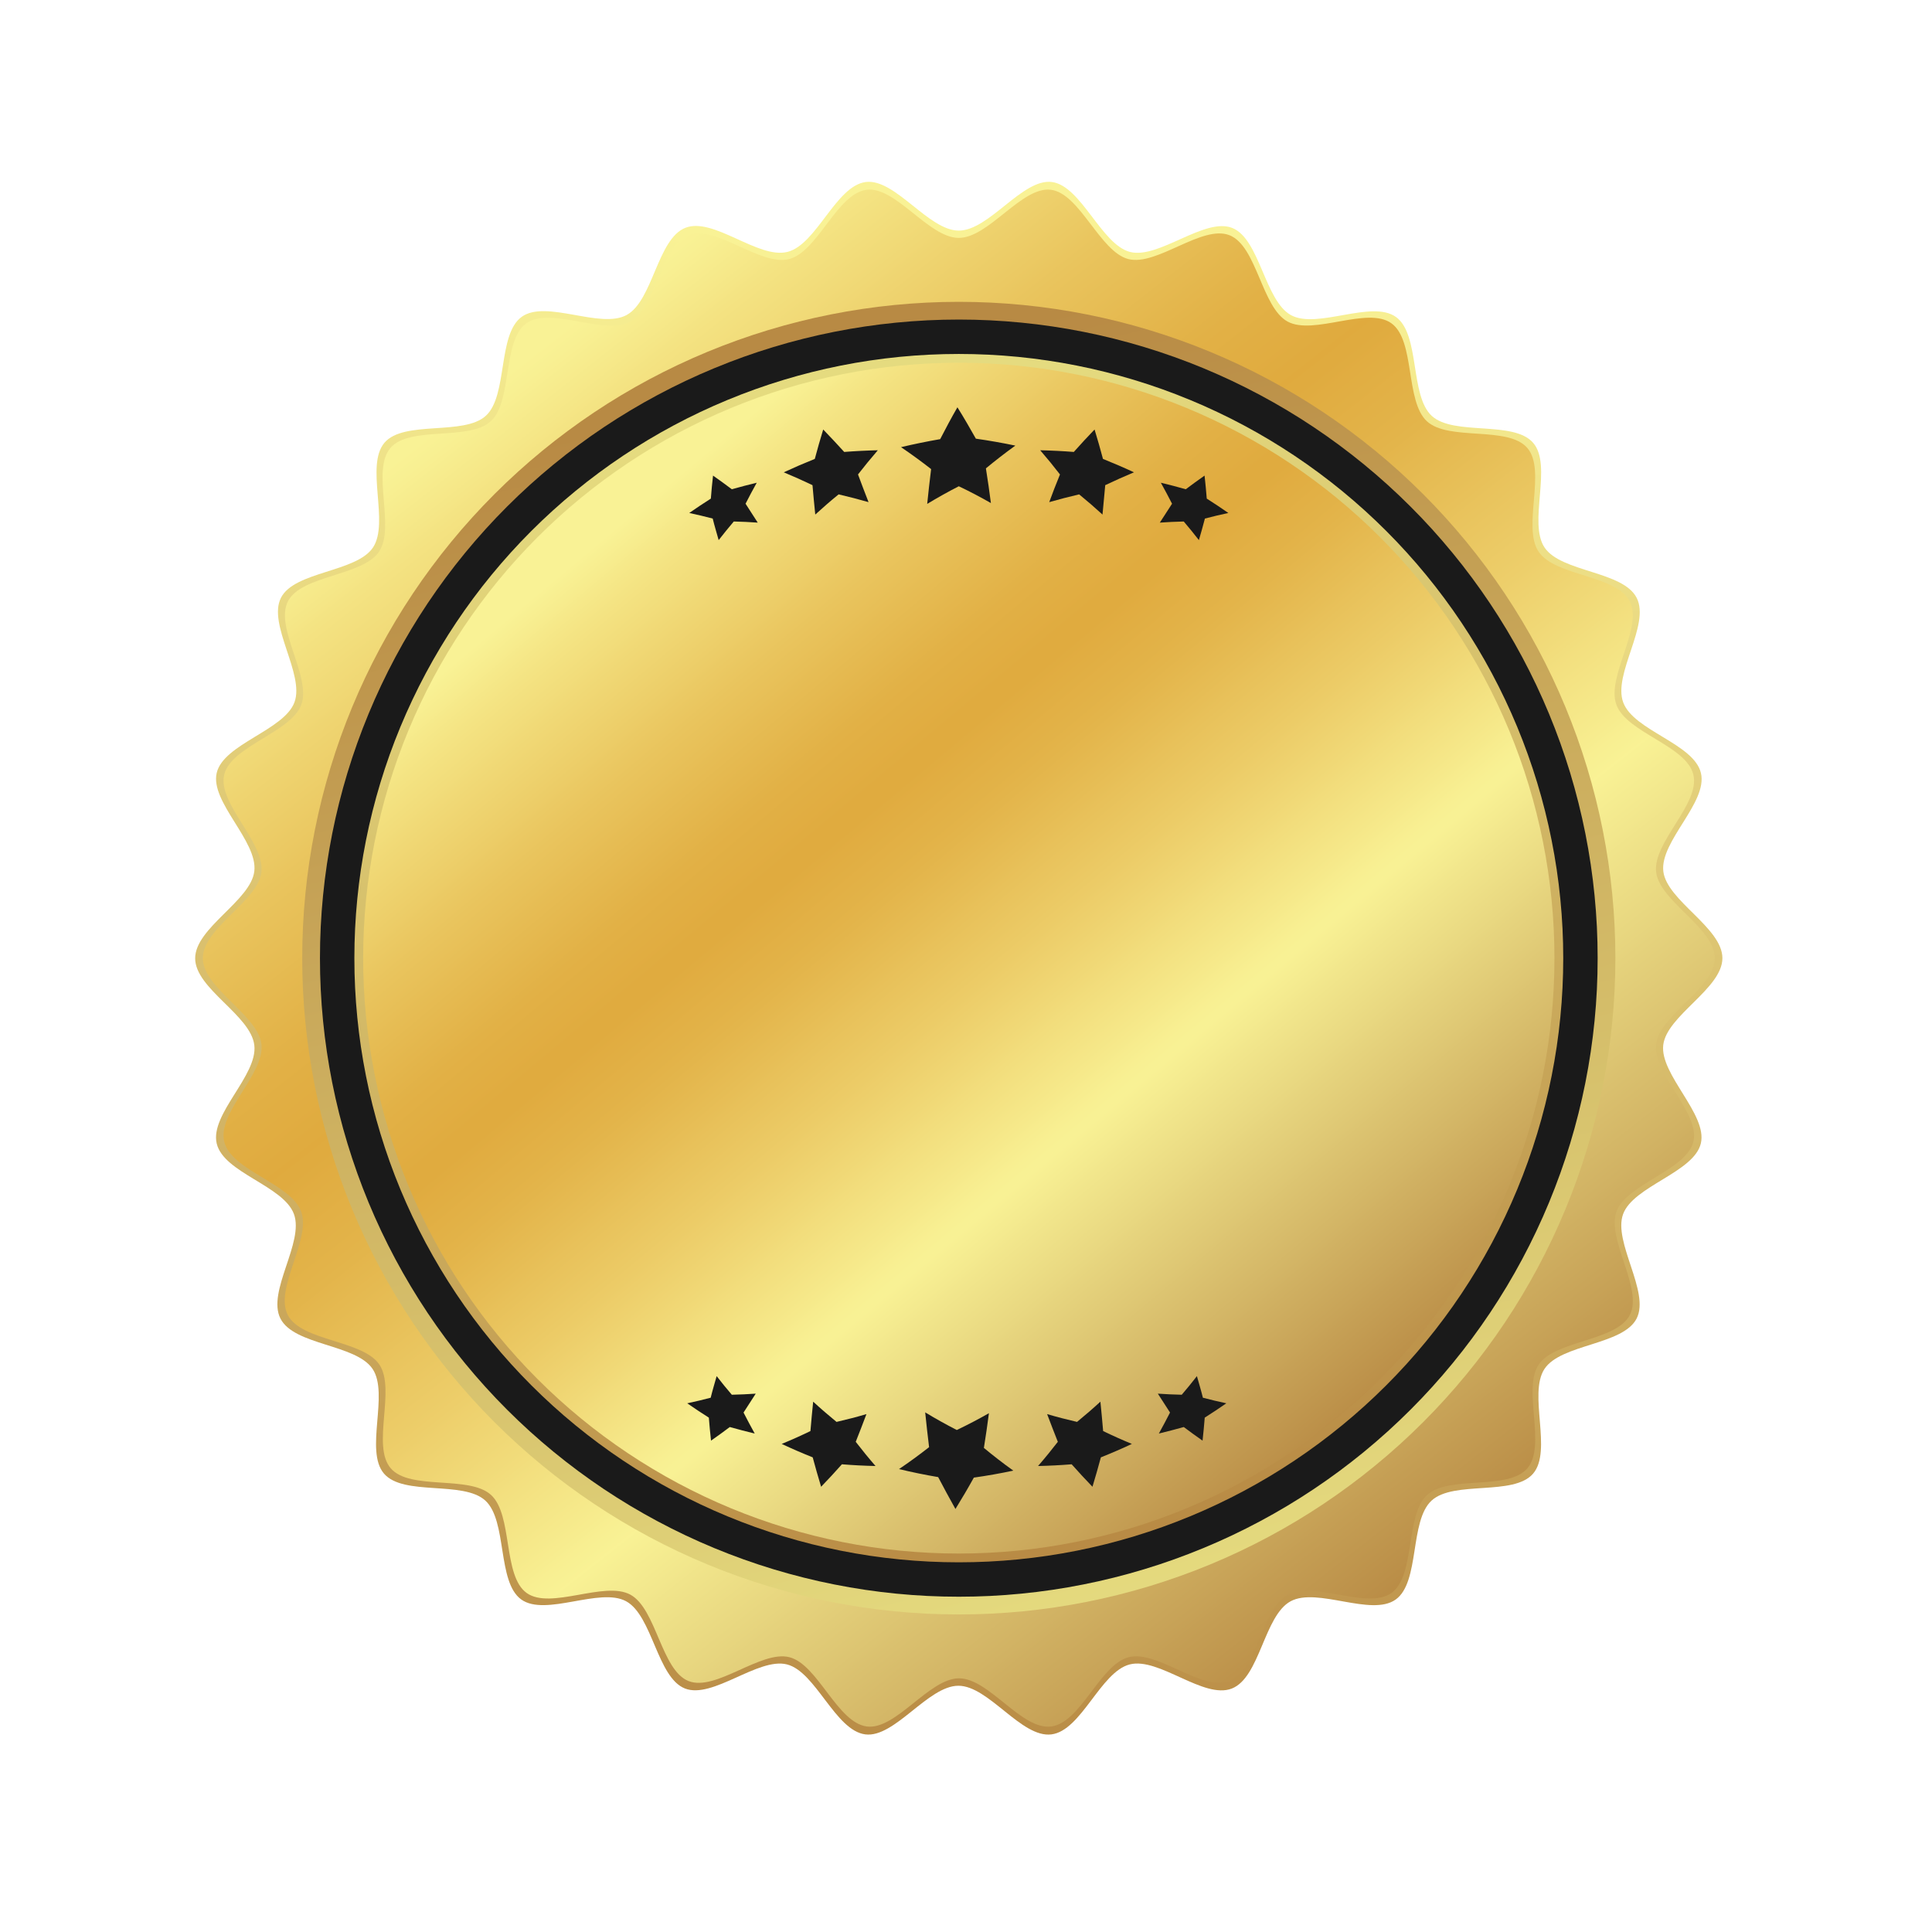 <svg xmlns="http://www.w3.org/2000/svg" xmlns:xlink="http://www.w3.org/1999/xlink" width="1080" zoomAndPan="magnify" viewBox="0 0 810 810" height="1080" preserveAspectRatio="xMidYMid meet" version="1.0"><defs><clipPath id="a4f62218cb"><path d="M 81 76 L 723 76 L 723 728 L 81 728 Z M 81 76 " clip-rule="nonzero"/></clipPath><clipPath id="432aa8be25"><path d="M 722.125 401.703 C 722.125 414.488 698.766 425.758 697.32 438.152 C 695.875 450.551 715.977 467.207 713.086 479.375 C 710.199 491.543 684.812 497.25 680.496 509.012 C 676.18 520.777 691.859 541.605 686.168 552.789 C 680.48 563.969 654.461 563.441 647.535 573.918 C 640.613 584.398 650.938 608.273 642.762 617.82 C 634.59 627.363 609.52 620.566 600.203 629.125 C 590.883 637.684 595.391 663.285 585.156 670.609 C 574.922 677.938 552.266 665.328 541.117 671.332 C 529.965 677.336 528.258 703.293 516.453 707.926 C 504.648 712.555 485.906 694.684 473.645 697.816 C 461.383 700.953 453.406 725.586 440.809 727.152 C 428.215 728.723 414.523 706.762 401.805 706.762 C 389.086 706.762 375.117 728.688 362.805 727.152 C 350.207 725.586 342.035 700.883 329.949 697.816 C 317.863 694.754 298.785 712.484 287.16 707.906 C 275.531 703.328 273.543 677.336 262.496 671.332 C 251.449 665.328 228.762 677.918 218.543 670.594 C 208.324 663.27 212.766 637.629 203.48 629.125 C 194.199 620.617 169.199 627.363 160.992 617.82 C 152.781 608.273 163.227 584.363 156.199 573.918 C 149.172 563.477 123.309 564.129 117.566 552.789 C 111.824 541.449 127.609 520.918 123.238 509.012 C 118.871 497.109 93.801 491.773 90.859 479.445 C 87.918 467.121 108.105 450.887 106.625 438.223 C 105.148 425.562 81.824 414.559 81.824 401.773 C 81.824 388.988 105.184 377.633 106.625 365.254 C 108.105 352.59 87.988 336.199 90.859 324.031 C 93.73 311.863 119.152 306.156 123.469 294.395 C 127.785 282.633 112.105 261.801 117.797 250.617 C 123.484 239.438 149.504 239.965 156.41 229.488 C 163.316 219.008 153.027 195.148 161.203 185.605 C 169.375 176.062 194.445 182.805 203.711 174.301 C 212.977 165.793 208.52 140.137 218.754 132.812 C 228.988 125.488 251.645 138.098 262.707 132.074 C 273.77 126.051 275.586 100.113 287.371 95.5 C 299.156 90.887 317.898 108.723 330.16 105.605 C 342.422 102.492 350.383 77.961 362.98 76.305 C 375.312 74.758 389.246 96.68 401.98 96.68 C 414.719 96.68 428.652 74.758 440.984 76.305 C 453.316 77.855 461.754 102.613 473.82 105.641 C 485.891 108.672 505.074 90.973 516.629 95.57 C 528.188 100.164 530.246 126.156 541.293 132.145 C 552.336 138.133 575.027 125.574 585.246 132.883 C 595.461 140.191 591.004 165.867 600.289 174.371 C 609.574 182.875 634.59 176.133 642.797 185.676 C 651.008 195.219 640.562 219.133 647.57 229.559 C 654.582 239.98 680.48 239.367 686.203 250.688 C 691.93 262.012 676.164 282.559 680.531 294.465 C 684.902 306.367 710.18 311.723 713.121 324.102 C 716.062 336.48 695.895 352.66 697.355 365.324 C 698.852 377.633 722.125 388.918 722.125 401.703 Z M 722.125 401.703 " clip-rule="nonzero"/></clipPath><linearGradient x1="259.724" gradientTransform="matrix(1.762, 0, 0, 1.761, -39.272, -38.259)" y1="55.986" x2="241.235" gradientUnits="userSpaceOnUse" y2="443.784" id="7100d6788c"><stop stop-opacity="1" stop-color="rgb(97.6%, 94.899%, 58.4%)" offset="0"/><stop stop-opacity="1" stop-color="rgb(97.583%, 94.873%, 58.38%)" offset="0.045"/><stop stop-opacity="1" stop-color="rgb(97.568%, 94.849%, 58.36%)" offset="0.062"/><stop stop-opacity="1" stop-color="rgb(97.461%, 94.678%, 58.228%)" offset="0.07"/><stop stop-opacity="1" stop-color="rgb(97.249%, 94.337%, 57.962%)" offset="0.078"/><stop stop-opacity="1" stop-color="rgb(97.037%, 93.996%, 57.698%)" offset="0.086"/><stop stop-opacity="1" stop-color="rgb(96.825%, 93.655%, 57.433%)" offset="0.094"/><stop stop-opacity="1" stop-color="rgb(96.613%, 93.315%, 57.169%)" offset="0.102"/><stop stop-opacity="1" stop-color="rgb(96.4%, 92.975%, 56.905%)" offset="0.109"/><stop stop-opacity="1" stop-color="rgb(96.188%, 92.635%, 56.639%)" offset="0.117"/><stop stop-opacity="1" stop-color="rgb(95.978%, 92.294%, 56.375%)" offset="0.125"/><stop stop-opacity="1" stop-color="rgb(95.766%, 91.954%, 56.111%)" offset="0.133"/><stop stop-opacity="1" stop-color="rgb(95.554%, 91.614%, 55.846%)" offset="0.141"/><stop stop-opacity="1" stop-color="rgb(95.341%, 91.272%, 55.582%)" offset="0.148"/><stop stop-opacity="1" stop-color="rgb(95.129%, 90.932%, 55.318%)" offset="0.156"/><stop stop-opacity="1" stop-color="rgb(94.917%, 90.591%, 55.052%)" offset="0.164"/><stop stop-opacity="1" stop-color="rgb(94.705%, 90.251%, 54.788%)" offset="0.172"/><stop stop-opacity="1" stop-color="rgb(94.493%, 89.911%, 54.523%)" offset="0.18"/><stop stop-opacity="1" stop-color="rgb(94.281%, 89.571%, 54.259%)" offset="0.188"/><stop stop-opacity="1" stop-color="rgb(94.069%, 89.23%, 53.995%)" offset="0.195"/><stop stop-opacity="1" stop-color="rgb(93.857%, 88.89%, 53.729%)" offset="0.203"/><stop stop-opacity="1" stop-color="rgb(93.646%, 88.548%, 53.465%)" offset="0.211"/><stop stop-opacity="1" stop-color="rgb(93.434%, 88.208%, 53.201%)" offset="0.219"/><stop stop-opacity="1" stop-color="rgb(93.222%, 87.868%, 52.936%)" offset="0.227"/><stop stop-opacity="1" stop-color="rgb(93.01%, 87.527%, 52.672%)" offset="0.234"/><stop stop-opacity="1" stop-color="rgb(92.798%, 87.187%, 52.408%)" offset="0.242"/><stop stop-opacity="1" stop-color="rgb(92.586%, 86.847%, 52.142%)" offset="0.25"/><stop stop-opacity="1" stop-color="rgb(92.374%, 86.507%, 51.878%)" offset="0.258"/><stop stop-opacity="1" stop-color="rgb(92.162%, 86.166%, 51.613%)" offset="0.266"/><stop stop-opacity="1" stop-color="rgb(91.949%, 85.825%, 51.349%)" offset="0.273"/><stop stop-opacity="1" stop-color="rgb(91.737%, 85.484%, 51.085%)" offset="0.281"/><stop stop-opacity="1" stop-color="rgb(91.525%, 85.144%, 50.819%)" offset="0.289"/><stop stop-opacity="1" stop-color="rgb(91.315%, 84.804%, 50.555%)" offset="0.297"/><stop stop-opacity="1" stop-color="rgb(91.103%, 84.464%, 50.291%)" offset="0.305"/><stop stop-opacity="1" stop-color="rgb(90.891%, 84.123%, 50.026%)" offset="0.312"/><stop stop-opacity="1" stop-color="rgb(90.678%, 83.783%, 49.762%)" offset="0.32"/><stop stop-opacity="1" stop-color="rgb(90.466%, 83.441%, 49.498%)" offset="0.328"/><stop stop-opacity="1" stop-color="rgb(90.254%, 83.101%, 49.232%)" offset="0.336"/><stop stop-opacity="1" stop-color="rgb(90.042%, 82.761%, 48.969%)" offset="0.344"/><stop stop-opacity="1" stop-color="rgb(89.83%, 82.42%, 48.705%)" offset="0.352"/><stop stop-opacity="1" stop-color="rgb(89.618%, 82.08%, 48.439%)" offset="0.359"/><stop stop-opacity="1" stop-color="rgb(89.406%, 81.74%, 48.175%)" offset="0.367"/><stop stop-opacity="1" stop-color="rgb(89.194%, 81.4%, 47.91%)" offset="0.375"/><stop stop-opacity="1" stop-color="rgb(88.983%, 81.059%, 47.646%)" offset="0.383"/><stop stop-opacity="1" stop-color="rgb(88.771%, 80.717%, 47.382%)" offset="0.391"/><stop stop-opacity="1" stop-color="rgb(88.559%, 80.377%, 47.116%)" offset="0.398"/><stop stop-opacity="1" stop-color="rgb(88.347%, 80.037%, 46.852%)" offset="0.406"/><stop stop-opacity="1" stop-color="rgb(88.135%, 79.697%, 46.588%)" offset="0.414"/><stop stop-opacity="1" stop-color="rgb(87.923%, 79.356%, 46.323%)" offset="0.422"/><stop stop-opacity="1" stop-color="rgb(87.711%, 79.016%, 46.059%)" offset="0.43"/><stop stop-opacity="1" stop-color="rgb(87.498%, 78.676%, 45.795%)" offset="0.438"/><stop stop-opacity="1" stop-color="rgb(87.286%, 78.336%, 45.529%)" offset="0.445"/><stop stop-opacity="1" stop-color="rgb(87.074%, 77.994%, 45.265%)" offset="0.453"/><stop stop-opacity="1" stop-color="rgb(86.862%, 77.654%, 45%)" offset="0.461"/><stop stop-opacity="1" stop-color="rgb(86.652%, 77.313%, 44.736%)" offset="0.469"/><stop stop-opacity="1" stop-color="rgb(86.44%, 76.973%, 44.472%)" offset="0.477"/><stop stop-opacity="1" stop-color="rgb(86.227%, 76.633%, 44.206%)" offset="0.484"/><stop stop-opacity="1" stop-color="rgb(86.015%, 76.292%, 43.942%)" offset="0.492"/><stop stop-opacity="1" stop-color="rgb(85.803%, 75.952%, 43.678%)" offset="0.5"/><stop stop-opacity="1" stop-color="rgb(85.591%, 75.61%, 43.413%)" offset="0.508"/><stop stop-opacity="1" stop-color="rgb(85.379%, 75.27%, 43.149%)" offset="0.516"/><stop stop-opacity="1" stop-color="rgb(85.167%, 74.93%, 42.885%)" offset="0.523"/><stop stop-opacity="1" stop-color="rgb(84.955%, 74.59%, 42.619%)" offset="0.531"/><stop stop-opacity="1" stop-color="rgb(84.743%, 74.249%, 42.355%)" offset="0.539"/><stop stop-opacity="1" stop-color="rgb(84.531%, 73.909%, 42.09%)" offset="0.547"/><stop stop-opacity="1" stop-color="rgb(84.32%, 73.569%, 41.826%)" offset="0.555"/><stop stop-opacity="1" stop-color="rgb(84.108%, 73.228%, 41.562%)" offset="0.562"/><stop stop-opacity="1" stop-color="rgb(83.896%, 72.887%, 41.296%)" offset="0.57"/><stop stop-opacity="1" stop-color="rgb(83.684%, 72.546%, 41.032%)" offset="0.578"/><stop stop-opacity="1" stop-color="rgb(83.472%, 72.206%, 40.768%)" offset="0.586"/><stop stop-opacity="1" stop-color="rgb(83.26%, 71.866%, 40.503%)" offset="0.594"/><stop stop-opacity="1" stop-color="rgb(83.047%, 71.526%, 40.239%)" offset="0.602"/><stop stop-opacity="1" stop-color="rgb(82.835%, 71.185%, 39.975%)" offset="0.609"/><stop stop-opacity="1" stop-color="rgb(82.623%, 70.845%, 39.709%)" offset="0.617"/><stop stop-opacity="1" stop-color="rgb(82.411%, 70.505%, 39.445%)" offset="0.625"/><stop stop-opacity="1" stop-color="rgb(82.199%, 70.163%, 39.18%)" offset="0.633"/><stop stop-opacity="1" stop-color="rgb(81.989%, 69.823%, 38.916%)" offset="0.641"/><stop stop-opacity="1" stop-color="rgb(81.776%, 69.482%, 38.652%)" offset="0.648"/><stop stop-opacity="1" stop-color="rgb(81.564%, 69.142%, 38.387%)" offset="0.656"/><stop stop-opacity="1" stop-color="rgb(81.352%, 68.802%, 38.123%)" offset="0.664"/><stop stop-opacity="1" stop-color="rgb(81.14%, 68.462%, 37.859%)" offset="0.672"/><stop stop-opacity="1" stop-color="rgb(80.928%, 68.121%, 37.593%)" offset="0.68"/><stop stop-opacity="1" stop-color="rgb(80.716%, 67.781%, 37.329%)" offset="0.688"/><stop stop-opacity="1" stop-color="rgb(80.504%, 67.439%, 37.065%)" offset="0.695"/><stop stop-opacity="1" stop-color="rgb(80.292%, 67.099%, 36.8%)" offset="0.703"/><stop stop-opacity="1" stop-color="rgb(80.08%, 66.759%, 36.536%)" offset="0.711"/><stop stop-opacity="1" stop-color="rgb(79.868%, 66.418%, 36.27%)" offset="0.719"/><stop stop-opacity="1" stop-color="rgb(79.657%, 66.078%, 36.006%)" offset="0.727"/><stop stop-opacity="1" stop-color="rgb(79.445%, 65.738%, 35.742%)" offset="0.734"/><stop stop-opacity="1" stop-color="rgb(79.233%, 65.398%, 35.477%)" offset="0.742"/><stop stop-opacity="1" stop-color="rgb(79.021%, 65.056%, 35.213%)" offset="0.75"/><stop stop-opacity="1" stop-color="rgb(78.809%, 64.716%, 34.949%)" offset="0.758"/><stop stop-opacity="1" stop-color="rgb(78.596%, 64.375%, 34.683%)" offset="0.766"/><stop stop-opacity="1" stop-color="rgb(78.384%, 64.035%, 34.419%)" offset="0.773"/><stop stop-opacity="1" stop-color="rgb(78.172%, 63.695%, 34.155%)" offset="0.781"/><stop stop-opacity="1" stop-color="rgb(77.96%, 63.354%, 33.89%)" offset="0.789"/><stop stop-opacity="1" stop-color="rgb(77.748%, 63.014%, 33.626%)" offset="0.797"/><stop stop-opacity="1" stop-color="rgb(77.536%, 62.674%, 33.36%)" offset="0.805"/><stop stop-opacity="1" stop-color="rgb(77.325%, 62.332%, 33.096%)" offset="0.812"/><stop stop-opacity="1" stop-color="rgb(77.113%, 61.992%, 32.832%)" offset="0.82"/><stop stop-opacity="1" stop-color="rgb(76.901%, 61.652%, 32.567%)" offset="0.828"/><stop stop-opacity="1" stop-color="rgb(76.689%, 61.311%, 32.303%)" offset="0.836"/><stop stop-opacity="1" stop-color="rgb(76.477%, 60.971%, 32.039%)" offset="0.844"/><stop stop-opacity="1" stop-color="rgb(76.265%, 60.631%, 31.773%)" offset="0.852"/><stop stop-opacity="1" stop-color="rgb(76.053%, 60.291%, 31.509%)" offset="0.859"/><stop stop-opacity="1" stop-color="rgb(75.841%, 59.95%, 31.245%)" offset="0.867"/><stop stop-opacity="1" stop-color="rgb(75.629%, 59.608%, 30.98%)" offset="0.875"/><stop stop-opacity="1" stop-color="rgb(75.417%, 59.268%, 30.716%)" offset="0.883"/><stop stop-opacity="1" stop-color="rgb(75.204%, 58.928%, 30.45%)" offset="0.891"/><stop stop-opacity="1" stop-color="rgb(74.994%, 58.588%, 30.186%)" offset="0.898"/><stop stop-opacity="1" stop-color="rgb(74.782%, 58.247%, 29.922%)" offset="0.906"/><stop stop-opacity="1" stop-color="rgb(74.57%, 57.907%, 29.657%)" offset="0.914"/><stop stop-opacity="1" stop-color="rgb(74.358%, 57.567%, 29.393%)" offset="0.922"/><stop stop-opacity="1" stop-color="rgb(74.146%, 57.225%, 29.129%)" offset="0.93"/><stop stop-opacity="1" stop-color="rgb(73.933%, 56.885%, 28.864%)" offset="0.938"/><stop stop-opacity="1" stop-color="rgb(73.721%, 56.544%, 28.6%)" offset="0.945"/><stop stop-opacity="1" stop-color="rgb(73.509%, 56.204%, 28.336%)" offset="0.953"/><stop stop-opacity="1" stop-color="rgb(73.297%, 55.864%, 28.07%)" offset="0.955"/><stop stop-opacity="1" stop-color="rgb(73.192%, 55.695%, 27.939%)" offset="0.961"/><stop stop-opacity="1" stop-color="rgb(73.085%, 55.524%, 27.806%)" offset="0.969"/><stop stop-opacity="1" stop-color="rgb(72.873%, 55.183%, 27.541%)" offset="0.977"/><stop stop-opacity="1" stop-color="rgb(72.662%, 54.843%, 27.277%)" offset="0.984"/><stop stop-opacity="1" stop-color="rgb(72.45%, 54.501%, 27.013%)" offset="0.992"/><stop stop-opacity="1" stop-color="rgb(72.272%, 54.214%, 26.79%)" offset="1"/></linearGradient><clipPath id="864c84c692"><path d="M 85 79 L 719 79 L 719 724 L 85 724 Z M 85 79 " clip-rule="nonzero"/></clipPath><clipPath id="68ce54283b"><path d="M 718.918 401.703 C 718.918 414.348 695.789 425.527 694.359 437.785 C 692.898 450.32 712.824 466.559 709.969 478.586 C 707.113 490.613 681.977 496.301 677.715 507.922 C 673.449 519.543 688.953 540.199 683.332 551.273 C 677.715 562.352 651.992 561.84 645.09 572.141 C 638.184 582.441 648.453 606.145 640.348 615.602 C 632.246 625.055 607.461 618.363 598.281 626.781 C 589.102 635.199 593.523 660.59 583.379 667.848 C 573.23 675.102 550.824 662.562 539.867 668.586 C 528.906 674.609 527.129 700.281 515.484 704.789 C 503.84 709.297 485.273 691.688 473.207 694.789 C 461.137 697.887 453.156 722.277 440.703 723.844 C 428.25 725.41 414.684 703.645 402.09 703.645 C 389.492 703.645 375.664 725.359 363.473 723.844 C 351 722.277 342.914 697.816 330.953 694.789 C 318.992 691.758 300.105 709.316 288.676 704.789 C 277.242 700.266 275.199 674.504 264.293 668.57 C 253.387 662.633 230.82 675.082 220.781 667.848 C 210.738 660.609 215.074 635.219 205.895 626.781 C 196.715 618.348 171.93 625.02 163.809 615.582 C 155.688 606.145 166.027 582.547 159.07 572.141 C 152.113 561.734 126.32 562.438 120.633 551.273 C 114.941 540.109 130.586 519.719 126.25 507.922 C 121.918 496.121 96.902 490.84 93.996 478.586 C 91.09 466.328 111.047 450.32 109.605 437.785 C 108.176 425.457 85.047 414.348 85.047 401.703 C 85.047 389.059 108.176 377.879 109.605 365.621 C 111.047 353.086 91.141 336.848 93.996 324.805 C 96.852 312.762 121.988 307.109 126.32 295.469 C 130.656 283.828 115.082 263.191 120.703 252.133 C 126.32 241.074 152.059 241.566 158.945 231.246 C 165.836 220.93 155.602 197.262 163.688 187.805 C 171.773 178.352 196.594 185.043 205.773 176.605 C 214.949 168.172 210.527 142.797 220.656 135.543 C 230.785 128.289 253.23 140.824 264.188 134.82 C 275.145 128.816 276.926 103.125 288.551 98.617 C 300.176 94.109 318.781 111.699 330.828 108.617 C 342.879 105.535 350.879 81.113 363.352 79.562 C 375.559 78.051 389.352 99.742 401.965 99.742 C 414.578 99.742 428.391 78.051 440.578 79.562 C 452.77 81.078 461.137 105.57 473.082 108.617 C 485.027 111.664 503.945 94.09 515.469 98.617 C 526.988 103.141 528.926 128.887 539.832 134.82 C 550.734 140.754 573.301 128.305 583.359 135.543 C 593.418 142.781 589.066 168.191 598.246 176.625 C 607.426 185.059 632.191 178.387 640.332 187.805 C 648.469 197.227 638.113 220.859 645.051 231.266 C 651.992 241.672 677.625 240.949 683.297 252.133 C 688.969 263.312 673.363 283.688 677.68 295.469 C 681.996 307.25 707.043 312.566 709.953 324.805 C 712.859 337.043 692.883 353.086 694.344 365.621 C 695.789 377.879 718.918 389.043 718.918 401.703 Z M 718.918 401.703 " clip-rule="nonzero"/></clipPath><linearGradient x1="92.654" gradientTransform="matrix(1.762, 0, 0, 1.761, -39.272, -38.259)" y1="48.72" x2="408.326" gradientUnits="userSpaceOnUse" y2="450.994" id="19b2375459"><stop stop-opacity="1" stop-color="rgb(97.6%, 94.899%, 58.4%)" offset="0"/><stop stop-opacity="1" stop-color="rgb(97.6%, 94.899%, 58.4%)" offset="0.125"/><stop stop-opacity="1" stop-color="rgb(97.6%, 94.899%, 58.4%)" offset="0.156"/><stop stop-opacity="1" stop-color="rgb(97.464%, 94.478%, 57.872%)" offset="0.16"/><stop stop-opacity="1" stop-color="rgb(97.328%, 94.058%, 57.344%)" offset="0.164"/><stop stop-opacity="1" stop-color="rgb(97.118%, 93.402%, 56.522%)" offset="0.168"/><stop stop-opacity="1" stop-color="rgb(96.907%, 92.747%, 55.701%)" offset="0.172"/><stop stop-opacity="1" stop-color="rgb(96.695%, 92.093%, 54.878%)" offset="0.176"/><stop stop-opacity="1" stop-color="rgb(96.484%, 91.438%, 54.057%)" offset="0.18"/><stop stop-opacity="1" stop-color="rgb(96.274%, 90.782%, 53.235%)" offset="0.184"/><stop stop-opacity="1" stop-color="rgb(96.063%, 90.128%, 52.414%)" offset="0.188"/><stop stop-opacity="1" stop-color="rgb(95.853%, 89.485%, 51.613%)" offset="0.191"/><stop stop-opacity="1" stop-color="rgb(95.644%, 88.844%, 50.813%)" offset="0.195"/><stop stop-opacity="1" stop-color="rgb(95.445%, 88.284%, 50.142%)" offset="0.199"/><stop stop-opacity="1" stop-color="rgb(95.247%, 87.724%, 49.472%)" offset="0.203"/><stop stop-opacity="1" stop-color="rgb(95.047%, 87.164%, 48.801%)" offset="0.207"/><stop stop-opacity="1" stop-color="rgb(94.849%, 86.604%, 48.131%)" offset="0.211"/><stop stop-opacity="1" stop-color="rgb(94.649%, 86.044%, 47.459%)" offset="0.215"/><stop stop-opacity="1" stop-color="rgb(94.45%, 85.486%, 46.788%)" offset="0.219"/><stop stop-opacity="1" stop-color="rgb(94.25%, 84.926%, 46.117%)" offset="0.223"/><stop stop-opacity="1" stop-color="rgb(94.052%, 84.366%, 45.447%)" offset="0.227"/><stop stop-opacity="1" stop-color="rgb(93.854%, 83.806%, 44.775%)" offset="0.23"/><stop stop-opacity="1" stop-color="rgb(93.655%, 83.246%, 44.106%)" offset="0.234"/><stop stop-opacity="1" stop-color="rgb(93.456%, 82.686%, 43.434%)" offset="0.238"/><stop stop-opacity="1" stop-color="rgb(93.257%, 82.127%, 42.764%)" offset="0.242"/><stop stop-opacity="1" stop-color="rgb(93.057%, 81.567%, 42.093%)" offset="0.246"/><stop stop-opacity="1" stop-color="rgb(92.859%, 81.007%, 41.423%)" offset="0.25"/><stop stop-opacity="1" stop-color="rgb(92.659%, 80.447%, 40.752%)" offset="0.254"/><stop stop-opacity="1" stop-color="rgb(92.461%, 79.887%, 40.08%)" offset="0.258"/><stop stop-opacity="1" stop-color="rgb(92.262%, 79.327%, 39.409%)" offset="0.262"/><stop stop-opacity="1" stop-color="rgb(92.064%, 78.769%, 38.739%)" offset="0.266"/><stop stop-opacity="1" stop-color="rgb(91.864%, 78.209%, 38.068%)" offset="0.27"/><stop stop-opacity="1" stop-color="rgb(91.666%, 77.649%, 37.398%)" offset="0.273"/><stop stop-opacity="1" stop-color="rgb(91.475%, 77.121%, 36.765%)" offset="0.277"/><stop stop-opacity="1" stop-color="rgb(91.286%, 76.593%, 36.133%)" offset="0.281"/><stop stop-opacity="1" stop-color="rgb(91.112%, 76.131%, 35.577%)" offset="0.285"/><stop stop-opacity="1" stop-color="rgb(90.939%, 75.668%, 35.022%)" offset="0.289"/><stop stop-opacity="1" stop-color="rgb(90.767%, 75.206%, 34.467%)" offset="0.293"/><stop stop-opacity="1" stop-color="rgb(90.594%, 74.744%, 33.913%)" offset="0.297"/><stop stop-opacity="1" stop-color="rgb(90.422%, 74.28%, 33.357%)" offset="0.301"/><stop stop-opacity="1" stop-color="rgb(90.25%, 73.817%, 32.802%)" offset="0.305"/><stop stop-opacity="1" stop-color="rgb(90.076%, 73.355%, 32.246%)" offset="0.309"/><stop stop-opacity="1" stop-color="rgb(89.903%, 72.893%, 31.691%)" offset="0.312"/><stop stop-opacity="1" stop-color="rgb(89.731%, 72.43%, 31.136%)" offset="0.316"/><stop stop-opacity="1" stop-color="rgb(89.558%, 71.968%, 30.582%)" offset="0.32"/><stop stop-opacity="1" stop-color="rgb(89.384%, 71.504%, 30.026%)" offset="0.324"/><stop stop-opacity="1" stop-color="rgb(89.212%, 71.042%, 29.471%)" offset="0.328"/><stop stop-opacity="1" stop-color="rgb(89.04%, 70.58%, 28.915%)" offset="0.332"/><stop stop-opacity="1" stop-color="rgb(88.867%, 70.117%, 28.362%)" offset="0.336"/><stop stop-opacity="1" stop-color="rgb(88.716%, 69.702%, 27.864%)" offset="0.34"/><stop stop-opacity="1" stop-color="rgb(88.567%, 69.287%, 27.367%)" offset="0.344"/><stop stop-opacity="1" stop-color="rgb(88.492%, 69.037%, 27.071%)" offset="0.348"/><stop stop-opacity="1" stop-color="rgb(88.419%, 68.788%, 26.775%)" offset="0.352"/><stop stop-opacity="1" stop-color="rgb(88.344%, 68.538%, 26.479%)" offset="0.355"/><stop stop-opacity="1" stop-color="rgb(88.271%, 68.288%, 26.183%)" offset="0.359"/><stop stop-opacity="1" stop-color="rgb(88.196%, 68.037%, 25.887%)" offset="0.363"/><stop stop-opacity="1" stop-color="rgb(88.123%, 67.789%, 25.591%)" offset="0.367"/><stop stop-opacity="1" stop-color="rgb(88.048%, 67.538%, 25.294%)" offset="0.371"/><stop stop-opacity="1" stop-color="rgb(87.975%, 67.288%, 24.998%)" offset="0.375"/><stop stop-opacity="1" stop-color="rgb(87.9%, 67.038%, 24.702%)" offset="0.379"/><stop stop-opacity="1" stop-color="rgb(87.827%, 66.789%, 24.406%)" offset="0.383"/><stop stop-opacity="1" stop-color="rgb(87.891%, 66.997%, 24.658%)" offset="0.387"/><stop stop-opacity="1" stop-color="rgb(87.955%, 67.206%, 24.91%)" offset="0.391"/><stop stop-opacity="1" stop-color="rgb(88.049%, 67.516%, 25.282%)" offset="0.395"/><stop stop-opacity="1" stop-color="rgb(88.145%, 67.825%, 25.656%)" offset="0.398"/><stop stop-opacity="1" stop-color="rgb(88.24%, 68.134%, 26.028%)" offset="0.402"/><stop stop-opacity="1" stop-color="rgb(88.336%, 68.443%, 26.401%)" offset="0.406"/><stop stop-opacity="1" stop-color="rgb(88.431%, 68.752%, 26.773%)" offset="0.41"/><stop stop-opacity="1" stop-color="rgb(88.527%, 69.061%, 27.147%)" offset="0.414"/><stop stop-opacity="1" stop-color="rgb(88.622%, 69.371%, 27.519%)" offset="0.418"/><stop stop-opacity="1" stop-color="rgb(88.716%, 69.681%, 27.892%)" offset="0.422"/><stop stop-opacity="1" stop-color="rgb(88.811%, 69.989%, 28.264%)" offset="0.426"/><stop stop-opacity="1" stop-color="rgb(88.907%, 70.299%, 28.638%)" offset="0.43"/><stop stop-opacity="1" stop-color="rgb(89.046%, 70.691%, 29.118%)" offset="0.434"/><stop stop-opacity="1" stop-color="rgb(89.185%, 71.085%, 29.599%)" offset="0.438"/><stop stop-opacity="1" stop-color="rgb(89.365%, 71.556%, 30.182%)" offset="0.441"/><stop stop-opacity="1" stop-color="rgb(89.546%, 72.029%, 30.765%)" offset="0.445"/><stop stop-opacity="1" stop-color="rgb(89.726%, 72.501%, 31.348%)" offset="0.449"/><stop stop-opacity="1" stop-color="rgb(89.906%, 72.972%, 31.931%)" offset="0.453"/><stop stop-opacity="1" stop-color="rgb(90.086%, 73.444%, 32.513%)" offset="0.457"/><stop stop-opacity="1" stop-color="rgb(90.268%, 73.917%, 33.096%)" offset="0.461"/><stop stop-opacity="1" stop-color="rgb(90.448%, 74.388%, 33.679%)" offset="0.465"/><stop stop-opacity="1" stop-color="rgb(90.628%, 74.86%, 34.262%)" offset="0.469"/><stop stop-opacity="1" stop-color="rgb(90.808%, 75.331%, 34.845%)" offset="0.473"/><stop stop-opacity="1" stop-color="rgb(90.99%, 75.804%, 35.428%)" offset="0.477"/><stop stop-opacity="1" stop-color="rgb(91.17%, 76.276%, 36.011%)" offset="0.48"/><stop stop-opacity="1" stop-color="rgb(91.35%, 76.747%, 36.594%)" offset="0.484"/><stop stop-opacity="1" stop-color="rgb(91.53%, 77.219%, 37.177%)" offset="0.488"/><stop stop-opacity="1" stop-color="rgb(91.711%, 77.692%, 37.759%)" offset="0.492"/><stop stop-opacity="1" stop-color="rgb(91.891%, 78.163%, 38.342%)" offset="0.496"/><stop stop-opacity="1" stop-color="rgb(92.072%, 78.635%, 38.925%)" offset="0.5"/><stop stop-opacity="1" stop-color="rgb(92.252%, 79.106%, 39.508%)" offset="0.504"/><stop stop-opacity="1" stop-color="rgb(92.433%, 79.579%, 40.091%)" offset="0.508"/><stop stop-opacity="1" stop-color="rgb(92.613%, 80.051%, 40.674%)" offset="0.512"/><stop stop-opacity="1" stop-color="rgb(92.793%, 80.522%, 41.257%)" offset="0.516"/><stop stop-opacity="1" stop-color="rgb(92.978%, 81.055%, 41.898%)" offset="0.52"/><stop stop-opacity="1" stop-color="rgb(93.163%, 81.589%, 42.54%)" offset="0.523"/><stop stop-opacity="1" stop-color="rgb(93.349%, 82.147%, 43.205%)" offset="0.527"/><stop stop-opacity="1" stop-color="rgb(93.535%, 82.707%, 43.872%)" offset="0.531"/><stop stop-opacity="1" stop-color="rgb(93.721%, 83.266%, 44.537%)" offset="0.535"/><stop stop-opacity="1" stop-color="rgb(93.909%, 83.826%, 45.204%)" offset="0.539"/><stop stop-opacity="1" stop-color="rgb(94.095%, 84.384%, 45.871%)" offset="0.543"/><stop stop-opacity="1" stop-color="rgb(94.281%, 84.944%, 46.538%)" offset="0.547"/><stop stop-opacity="1" stop-color="rgb(94.467%, 85.503%, 47.203%)" offset="0.551"/><stop stop-opacity="1" stop-color="rgb(94.653%, 86.061%, 47.87%)" offset="0.555"/><stop stop-opacity="1" stop-color="rgb(94.839%, 86.62%, 48.535%)" offset="0.559"/><stop stop-opacity="1" stop-color="rgb(95.026%, 87.18%, 49.202%)" offset="0.562"/><stop stop-opacity="1" stop-color="rgb(95.212%, 87.738%, 49.867%)" offset="0.566"/><stop stop-opacity="1" stop-color="rgb(95.399%, 88.298%, 50.534%)" offset="0.57"/><stop stop-opacity="1" stop-color="rgb(95.586%, 88.857%, 51.199%)" offset="0.574"/><stop stop-opacity="1" stop-color="rgb(95.772%, 89.417%, 51.866%)" offset="0.578"/><stop stop-opacity="1" stop-color="rgb(95.958%, 89.975%, 52.531%)" offset="0.582"/><stop stop-opacity="1" stop-color="rgb(96.144%, 90.535%, 53.198%)" offset="0.586"/><stop stop-opacity="1" stop-color="rgb(96.33%, 91.093%, 53.864%)" offset="0.59"/><stop stop-opacity="1" stop-color="rgb(96.516%, 91.652%, 54.53%)" offset="0.594"/><stop stop-opacity="1" stop-color="rgb(96.703%, 92.21%, 55.197%)" offset="0.598"/><stop stop-opacity="1" stop-color="rgb(96.89%, 92.77%, 55.864%)" offset="0.602"/><stop stop-opacity="1" stop-color="rgb(97.076%, 93.329%, 56.529%)" offset="0.605"/><stop stop-opacity="1" stop-color="rgb(97.263%, 93.889%, 57.196%)" offset="0.609"/><stop stop-opacity="1" stop-color="rgb(97.392%, 94.331%, 57.748%)" offset="0.613"/><stop stop-opacity="1" stop-color="rgb(97.522%, 94.774%, 58.302%)" offset="0.617"/><stop stop-opacity="1" stop-color="rgb(97.119%, 94.127%, 57.799%)" offset="0.621"/><stop stop-opacity="1" stop-color="rgb(96.716%, 93.48%, 57.297%)" offset="0.625"/><stop stop-opacity="1" stop-color="rgb(96.313%, 92.833%, 56.793%)" offset="0.629"/><stop stop-opacity="1" stop-color="rgb(95.911%, 92.186%, 56.291%)" offset="0.633"/><stop stop-opacity="1" stop-color="rgb(95.508%, 91.539%, 55.788%)" offset="0.637"/><stop stop-opacity="1" stop-color="rgb(95.105%, 90.892%, 55.286%)" offset="0.641"/><stop stop-opacity="1" stop-color="rgb(94.702%, 90.245%, 54.782%)" offset="0.645"/><stop stop-opacity="1" stop-color="rgb(94.299%, 89.598%, 54.28%)" offset="0.648"/><stop stop-opacity="1" stop-color="rgb(93.895%, 88.95%, 53.777%)" offset="0.652"/><stop stop-opacity="1" stop-color="rgb(93.492%, 88.303%, 53.275%)" offset="0.656"/><stop stop-opacity="1" stop-color="rgb(93.089%, 87.656%, 52.771%)" offset="0.66"/><stop stop-opacity="1" stop-color="rgb(92.686%, 87.009%, 52.269%)" offset="0.664"/><stop stop-opacity="1" stop-color="rgb(92.284%, 86.362%, 51.765%)" offset="0.668"/><stop stop-opacity="1" stop-color="rgb(91.881%, 85.715%, 51.263%)" offset="0.672"/><stop stop-opacity="1" stop-color="rgb(91.478%, 85.068%, 50.76%)" offset="0.676"/><stop stop-opacity="1" stop-color="rgb(91.075%, 84.421%, 50.258%)" offset="0.68"/><stop stop-opacity="1" stop-color="rgb(90.672%, 83.774%, 49.754%)" offset="0.684"/><stop stop-opacity="1" stop-color="rgb(90.269%, 83.127%, 49.252%)" offset="0.688"/><stop stop-opacity="1" stop-color="rgb(89.867%, 82.478%, 48.749%)" offset="0.691"/><stop stop-opacity="1" stop-color="rgb(89.464%, 81.831%, 48.247%)" offset="0.695"/><stop stop-opacity="1" stop-color="rgb(89.061%, 81.184%, 47.743%)" offset="0.699"/><stop stop-opacity="1" stop-color="rgb(88.658%, 80.537%, 47.241%)" offset="0.703"/><stop stop-opacity="1" stop-color="rgb(88.255%, 79.89%, 46.738%)" offset="0.707"/><stop stop-opacity="1" stop-color="rgb(87.852%, 79.243%, 46.236%)" offset="0.711"/><stop stop-opacity="1" stop-color="rgb(87.45%, 78.596%, 45.732%)" offset="0.715"/><stop stop-opacity="1" stop-color="rgb(87.047%, 77.95%, 45.23%)" offset="0.719"/><stop stop-opacity="1" stop-color="rgb(86.644%, 77.303%, 44.727%)" offset="0.723"/><stop stop-opacity="1" stop-color="rgb(86.241%, 76.656%, 44.225%)" offset="0.727"/><stop stop-opacity="1" stop-color="rgb(85.838%, 76.009%, 43.721%)" offset="0.73"/><stop stop-opacity="1" stop-color="rgb(85.435%, 75.362%, 43.219%)" offset="0.734"/><stop stop-opacity="1" stop-color="rgb(85.033%, 74.713%, 42.715%)" offset="0.738"/><stop stop-opacity="1" stop-color="rgb(84.63%, 74.066%, 42.213%)" offset="0.742"/><stop stop-opacity="1" stop-color="rgb(84.227%, 73.419%, 41.71%)" offset="0.746"/><stop stop-opacity="1" stop-color="rgb(83.824%, 72.772%, 41.208%)" offset="0.75"/><stop stop-opacity="1" stop-color="rgb(83.421%, 72.125%, 40.704%)" offset="0.754"/><stop stop-opacity="1" stop-color="rgb(83.018%, 71.478%, 40.202%)" offset="0.758"/><stop stop-opacity="1" stop-color="rgb(82.616%, 70.831%, 39.699%)" offset="0.762"/><stop stop-opacity="1" stop-color="rgb(82.213%, 70.184%, 39.197%)" offset="0.766"/><stop stop-opacity="1" stop-color="rgb(81.81%, 69.537%, 38.693%)" offset="0.77"/><stop stop-opacity="1" stop-color="rgb(81.407%, 68.89%, 38.191%)" offset="0.773"/><stop stop-opacity="1" stop-color="rgb(81.004%, 68.242%, 37.688%)" offset="0.777"/><stop stop-opacity="1" stop-color="rgb(80.602%, 67.595%, 37.186%)" offset="0.781"/><stop stop-opacity="1" stop-color="rgb(80.199%, 66.948%, 36.682%)" offset="0.785"/><stop stop-opacity="1" stop-color="rgb(79.796%, 66.301%, 36.18%)" offset="0.789"/><stop stop-opacity="1" stop-color="rgb(79.393%, 65.654%, 35.677%)" offset="0.793"/><stop stop-opacity="1" stop-color="rgb(78.99%, 65.007%, 35.175%)" offset="0.797"/><stop stop-opacity="1" stop-color="rgb(78.587%, 64.36%, 34.671%)" offset="0.801"/><stop stop-opacity="1" stop-color="rgb(78.185%, 63.713%, 34.169%)" offset="0.805"/><stop stop-opacity="1" stop-color="rgb(77.782%, 63.066%, 33.665%)" offset="0.809"/><stop stop-opacity="1" stop-color="rgb(77.379%, 62.419%, 33.163%)" offset="0.812"/><stop stop-opacity="1" stop-color="rgb(76.976%, 61.771%, 32.66%)" offset="0.816"/><stop stop-opacity="1" stop-color="rgb(76.573%, 61.124%, 32.158%)" offset="0.82"/><stop stop-opacity="1" stop-color="rgb(76.17%, 60.477%, 31.654%)" offset="0.824"/><stop stop-opacity="1" stop-color="rgb(75.768%, 59.83%, 31.152%)" offset="0.828"/><stop stop-opacity="1" stop-color="rgb(75.365%, 59.183%, 30.649%)" offset="0.832"/><stop stop-opacity="1" stop-color="rgb(74.962%, 58.536%, 30.147%)" offset="0.836"/><stop stop-opacity="1" stop-color="rgb(74.559%, 57.889%, 29.643%)" offset="0.84"/><stop stop-opacity="1" stop-color="rgb(74.156%, 57.242%, 29.141%)" offset="0.844"/><stop stop-opacity="1" stop-color="rgb(73.753%, 56.595%, 28.638%)" offset="0.848"/><stop stop-opacity="1" stop-color="rgb(73.351%, 55.948%, 28.136%)" offset="0.852"/><stop stop-opacity="1" stop-color="rgb(72.948%, 55.301%, 27.632%)" offset="0.855"/><stop stop-opacity="1" stop-color="rgb(72.545%, 54.654%, 27.13%)" offset="0.859"/><stop stop-opacity="1" stop-color="rgb(72.371%, 54.376%, 26.915%)" offset="0.863"/><stop stop-opacity="1" stop-color="rgb(72.198%, 54.099%, 26.7%)" offset="0.867"/><stop stop-opacity="1" stop-color="rgb(72.198%, 54.099%, 26.7%)" offset="0.875"/><stop stop-opacity="1" stop-color="rgb(72.198%, 54.099%, 26.7%)" offset="1"/></linearGradient><clipPath id="dc88c77ece"><path d="M 126 126 L 678 126 L 678 677 L 126 677 Z M 126 126 " clip-rule="nonzero"/></clipPath><clipPath id="cde8fde6de"><path d="M 677.254 401.703 C 677.254 406.207 677.145 410.707 676.922 415.203 C 676.703 419.703 676.371 424.191 675.93 428.672 C 675.488 433.156 674.938 437.621 674.277 442.078 C 673.613 446.531 672.844 450.969 671.965 455.383 C 671.086 459.801 670.102 464.191 669.004 468.562 C 667.91 472.93 666.711 477.27 665.402 481.578 C 664.094 485.887 662.68 490.16 661.164 494.402 C 659.645 498.641 658.023 502.84 656.301 507.004 C 654.578 511.164 652.754 515.277 650.824 519.348 C 648.898 523.418 646.875 527.441 644.75 531.414 C 642.629 535.383 640.406 539.301 638.094 543.164 C 635.777 547.027 633.367 550.828 630.863 554.574 C 628.359 558.316 625.766 562 623.082 565.613 C 620.398 569.23 617.629 572.781 614.77 576.262 C 611.914 579.742 608.973 583.152 605.945 586.488 C 602.922 589.824 599.816 593.086 596.629 596.27 C 593.445 599.453 590.184 602.559 586.844 605.582 C 583.508 608.605 580.098 611.547 576.613 614.402 C 573.133 617.262 569.582 620.031 565.961 622.711 C 562.344 625.395 558.66 627.988 554.914 630.488 C 551.172 632.992 547.363 635.398 543.5 637.715 C 539.637 640.031 535.719 642.25 531.746 644.371 C 527.773 646.496 523.75 648.52 519.676 650.445 C 515.605 652.371 511.488 654.195 507.324 655.918 C 503.164 657.641 498.961 659.262 494.719 660.777 C 490.477 662.293 486.199 663.707 481.891 665.016 C 477.578 666.32 473.238 667.523 468.867 668.617 C 464.5 669.711 460.105 670.695 455.684 671.574 C 451.266 672.453 446.828 673.223 442.375 673.883 C 437.918 674.543 433.445 675.098 428.965 675.539 C 424.48 675.98 419.988 676.309 415.488 676.531 C 410.988 676.75 406.488 676.863 401.98 676.863 C 397.477 676.863 392.977 676.75 388.477 676.531 C 383.977 676.309 379.484 675.98 375 675.539 C 370.516 675.098 366.047 674.543 361.59 673.883 C 357.137 673.223 352.699 672.453 348.277 671.574 C 343.859 670.695 339.465 669.711 335.098 668.617 C 330.727 667.523 326.387 666.32 322.074 665.016 C 317.766 663.707 313.488 662.293 309.246 660.777 C 305.004 659.262 300.801 657.641 296.641 655.918 C 292.477 654.195 288.359 652.371 284.289 650.445 C 280.215 648.52 276.191 646.496 272.219 644.371 C 268.246 642.25 264.328 640.031 260.465 637.715 C 256.602 635.398 252.793 632.992 249.051 630.488 C 245.305 627.988 241.621 625.395 238.004 622.711 C 234.383 620.031 230.832 617.262 227.352 614.402 C 223.867 611.547 220.457 608.605 217.121 605.582 C 213.781 602.559 210.52 599.453 207.336 596.27 C 204.148 593.086 201.043 589.824 198.02 586.488 C 194.992 583.152 192.051 579.742 189.195 576.262 C 186.336 572.781 183.566 569.23 180.883 565.613 C 178.199 562 175.605 558.316 173.102 554.574 C 170.598 550.828 168.188 547.027 165.871 543.164 C 163.559 539.301 161.336 535.383 159.215 531.414 C 157.09 527.441 155.066 523.418 153.137 519.348 C 151.211 515.277 149.387 511.164 147.664 507.004 C 145.938 502.84 144.32 498.641 142.801 494.402 C 141.281 490.16 139.871 485.887 138.562 481.578 C 137.254 477.27 136.055 472.93 134.957 468.562 C 133.863 464.191 132.879 459.801 132 455.383 C 131.121 450.969 130.352 446.531 129.688 442.078 C 129.027 437.621 128.477 433.156 128.035 428.672 C 127.594 424.191 127.262 419.703 127.039 415.203 C 126.82 410.707 126.711 406.207 126.711 401.703 C 126.711 397.199 126.82 392.699 127.039 388.203 C 127.262 383.703 127.594 379.215 128.035 374.734 C 128.477 370.25 129.027 365.785 129.688 361.328 C 130.352 356.875 131.121 352.438 132 348.023 C 132.879 343.605 133.863 339.215 134.957 334.844 C 136.055 330.477 137.254 326.137 138.562 321.828 C 139.871 317.52 141.281 313.246 142.801 309.004 C 144.32 304.766 145.938 300.566 147.664 296.406 C 149.387 292.242 151.211 288.129 153.137 284.059 C 155.066 279.988 157.09 275.965 159.215 271.996 C 161.336 268.023 163.559 264.105 165.871 260.242 C 168.188 256.379 170.598 252.578 173.102 248.832 C 175.605 245.09 178.199 241.41 180.883 237.793 C 183.566 234.176 186.336 230.625 189.195 227.145 C 192.051 223.664 194.992 220.254 198.02 216.918 C 201.043 213.582 204.148 210.32 207.336 207.137 C 210.52 203.953 213.781 200.848 217.121 197.824 C 220.457 194.801 223.867 191.859 227.352 189.004 C 230.832 186.145 234.383 183.375 238.004 180.695 C 241.621 178.012 245.305 175.418 249.051 172.918 C 252.793 170.414 256.602 168.008 260.465 165.691 C 264.328 163.375 268.246 161.156 272.219 159.035 C 276.191 156.91 280.215 154.887 284.289 152.961 C 288.359 151.039 292.477 149.211 296.641 147.488 C 300.801 145.766 305.004 144.145 309.246 142.629 C 313.488 141.113 317.766 139.699 322.074 138.391 C 326.387 137.086 330.727 135.883 335.098 134.789 C 339.465 133.695 343.859 132.711 348.277 131.832 C 352.699 130.953 357.137 130.184 361.59 129.523 C 366.047 128.863 370.516 128.312 375 127.871 C 379.484 127.43 383.977 127.098 388.477 126.875 C 392.977 126.656 397.477 126.543 401.98 126.543 C 406.488 126.543 410.988 126.656 415.488 126.875 C 419.988 127.098 424.48 127.43 428.965 127.871 C 433.445 128.312 437.918 128.863 442.375 129.523 C 446.828 130.184 451.266 130.953 455.684 131.832 C 460.105 132.711 464.5 133.695 468.867 134.789 C 473.238 135.883 477.578 137.086 481.891 138.391 C 486.199 139.699 490.477 141.113 494.719 142.629 C 498.961 144.145 503.164 145.766 507.324 147.488 C 511.488 149.211 515.605 151.039 519.676 152.961 C 523.75 154.887 527.773 156.91 531.746 159.035 C 535.719 161.156 539.637 163.375 543.5 165.691 C 547.363 168.008 551.172 170.414 554.914 172.918 C 558.66 175.418 562.344 178.012 565.961 180.695 C 569.582 183.375 573.133 186.145 576.613 189.004 C 580.098 191.859 583.508 194.801 586.844 197.824 C 590.184 200.848 593.445 203.953 596.629 207.137 C 599.816 210.32 602.922 213.582 605.945 216.918 C 608.973 220.254 611.914 223.664 614.77 227.145 C 617.629 230.625 620.398 234.176 623.082 237.793 C 625.766 241.41 628.359 245.09 630.863 248.832 C 633.367 252.578 635.777 256.379 638.094 260.242 C 640.406 264.105 642.629 268.023 644.75 271.996 C 646.875 275.965 648.898 279.988 650.824 284.059 C 652.754 288.129 654.578 292.242 656.301 296.406 C 658.023 300.566 659.645 304.766 661.164 309.004 C 662.68 313.246 664.094 317.52 665.402 321.828 C 666.711 326.137 667.91 330.477 669.004 334.844 C 670.102 339.215 671.086 343.605 671.965 348.023 C 672.844 352.438 673.613 356.875 674.277 361.328 C 674.938 365.785 675.488 370.25 675.93 374.734 C 676.371 379.215 676.703 383.703 676.922 388.203 C 677.145 392.699 677.254 397.199 677.254 401.703 Z M 677.254 401.703 " clip-rule="nonzero"/></clipPath><linearGradient x1="135.266" gradientTransform="matrix(1.762, 0, 0, 1.761, 81.823, 76.218)" y1="0.849" x2="228.213" gradientUnits="userSpaceOnUse" y2="368.831" id="846880016b"><stop stop-opacity="1" stop-color="rgb(72.198%, 54.099%, 26.7%)" offset="0"/><stop stop-opacity="1" stop-color="rgb(72.284%, 54.253%, 26.811%)" offset="0.125"/><stop stop-opacity="1" stop-color="rgb(72.455%, 54.561%, 27.034%)" offset="0.133"/><stop stop-opacity="1" stop-color="rgb(72.626%, 54.869%, 27.258%)" offset="0.141"/><stop stop-opacity="1" stop-color="rgb(72.795%, 55.177%, 27.481%)" offset="0.148"/><stop stop-opacity="1" stop-color="rgb(72.966%, 55.486%, 27.705%)" offset="0.156"/><stop stop-opacity="1" stop-color="rgb(73.137%, 55.794%, 27.93%)" offset="0.164"/><stop stop-opacity="1" stop-color="rgb(73.308%, 56.102%, 28.154%)" offset="0.172"/><stop stop-opacity="1" stop-color="rgb(73.479%, 56.41%, 28.377%)" offset="0.18"/><stop stop-opacity="1" stop-color="rgb(73.648%, 56.718%, 28.601%)" offset="0.188"/><stop stop-opacity="1" stop-color="rgb(73.819%, 57.027%, 28.825%)" offset="0.195"/><stop stop-opacity="1" stop-color="rgb(73.99%, 57.335%, 29.05%)" offset="0.202"/><stop stop-opacity="1" stop-color="rgb(74.075%, 57.489%, 29.161%)" offset="0.203"/><stop stop-opacity="1" stop-color="rgb(74.161%, 57.643%, 29.272%)" offset="0.211"/><stop stop-opacity="1" stop-color="rgb(74.332%, 57.951%, 29.497%)" offset="0.219"/><stop stop-opacity="1" stop-color="rgb(74.501%, 58.26%, 29.721%)" offset="0.227"/><stop stop-opacity="1" stop-color="rgb(74.672%, 58.568%, 29.944%)" offset="0.234"/><stop stop-opacity="1" stop-color="rgb(74.843%, 58.876%, 30.168%)" offset="0.242"/><stop stop-opacity="1" stop-color="rgb(75.014%, 59.184%, 30.392%)" offset="0.25"/><stop stop-opacity="1" stop-color="rgb(75.185%, 59.492%, 30.617%)" offset="0.258"/><stop stop-opacity="1" stop-color="rgb(75.354%, 59.801%, 30.84%)" offset="0.266"/><stop stop-opacity="1" stop-color="rgb(75.525%, 60.109%, 31.064%)" offset="0.273"/><stop stop-opacity="1" stop-color="rgb(75.696%, 60.417%, 31.288%)" offset="0.281"/><stop stop-opacity="1" stop-color="rgb(75.867%, 60.725%, 31.512%)" offset="0.289"/><stop stop-opacity="1" stop-color="rgb(76.036%, 61.034%, 31.735%)" offset="0.297"/><stop stop-opacity="1" stop-color="rgb(76.207%, 61.342%, 31.96%)" offset="0.305"/><stop stop-opacity="1" stop-color="rgb(76.378%, 61.65%, 32.184%)" offset="0.312"/><stop stop-opacity="1" stop-color="rgb(76.549%, 61.958%, 32.407%)" offset="0.32"/><stop stop-opacity="1" stop-color="rgb(76.72%, 62.267%, 32.631%)" offset="0.328"/><stop stop-opacity="1" stop-color="rgb(76.889%, 62.575%, 32.855%)" offset="0.336"/><stop stop-opacity="1" stop-color="rgb(77.06%, 62.883%, 33.08%)" offset="0.344"/><stop stop-opacity="1" stop-color="rgb(77.231%, 63.191%, 33.302%)" offset="0.352"/><stop stop-opacity="1" stop-color="rgb(77.402%, 63.499%, 33.527%)" offset="0.359"/><stop stop-opacity="1" stop-color="rgb(77.573%, 63.808%, 33.751%)" offset="0.367"/><stop stop-opacity="1" stop-color="rgb(77.742%, 64.116%, 33.975%)" offset="0.375"/><stop stop-opacity="1" stop-color="rgb(77.913%, 64.424%, 34.198%)" offset="0.383"/><stop stop-opacity="1" stop-color="rgb(78.084%, 64.732%, 34.422%)" offset="0.391"/><stop stop-opacity="1" stop-color="rgb(78.255%, 65.041%, 34.647%)" offset="0.398"/><stop stop-opacity="1" stop-color="rgb(78.426%, 65.349%, 34.871%)" offset="0.406"/><stop stop-opacity="1" stop-color="rgb(78.595%, 65.657%, 35.094%)" offset="0.414"/><stop stop-opacity="1" stop-color="rgb(78.766%, 65.965%, 35.318%)" offset="0.422"/><stop stop-opacity="1" stop-color="rgb(78.937%, 66.273%, 35.542%)" offset="0.43"/><stop stop-opacity="1" stop-color="rgb(79.108%, 66.582%, 35.765%)" offset="0.438"/><stop stop-opacity="1" stop-color="rgb(79.279%, 66.89%, 35.989%)" offset="0.445"/><stop stop-opacity="1" stop-color="rgb(79.448%, 67.198%, 36.214%)" offset="0.453"/><stop stop-opacity="1" stop-color="rgb(79.619%, 67.506%, 36.438%)" offset="0.461"/><stop stop-opacity="1" stop-color="rgb(79.79%, 67.815%, 36.661%)" offset="0.469"/><stop stop-opacity="1" stop-color="rgb(79.961%, 68.123%, 36.885%)" offset="0.477"/><stop stop-opacity="1" stop-color="rgb(80.132%, 68.431%, 37.109%)" offset="0.484"/><stop stop-opacity="1" stop-color="rgb(80.301%, 68.739%, 37.334%)" offset="0.492"/><stop stop-opacity="1" stop-color="rgb(80.472%, 69.048%, 37.556%)" offset="0.5"/><stop stop-opacity="1" stop-color="rgb(80.643%, 69.356%, 37.781%)" offset="0.508"/><stop stop-opacity="1" stop-color="rgb(80.814%, 69.664%, 38.005%)" offset="0.516"/><stop stop-opacity="1" stop-color="rgb(80.984%, 69.972%, 38.228%)" offset="0.523"/><stop stop-opacity="1" stop-color="rgb(81.154%, 70.28%, 38.452%)" offset="0.531"/><stop stop-opacity="1" stop-color="rgb(81.325%, 70.589%, 38.676%)" offset="0.539"/><stop stop-opacity="1" stop-color="rgb(81.496%, 70.897%, 38.901%)" offset="0.547"/><stop stop-opacity="1" stop-color="rgb(81.667%, 71.205%, 39.124%)" offset="0.555"/><stop stop-opacity="1" stop-color="rgb(81.837%, 71.513%, 39.348%)" offset="0.562"/><stop stop-opacity="1" stop-color="rgb(82.007%, 71.822%, 39.572%)" offset="0.57"/><stop stop-opacity="1" stop-color="rgb(82.178%, 72.13%, 39.796%)" offset="0.578"/><stop stop-opacity="1" stop-color="rgb(82.349%, 72.438%, 40.019%)" offset="0.586"/><stop stop-opacity="1" stop-color="rgb(82.52%, 72.746%, 40.244%)" offset="0.594"/><stop stop-opacity="1" stop-color="rgb(82.689%, 73.055%, 40.468%)" offset="0.602"/><stop stop-opacity="1" stop-color="rgb(82.86%, 73.363%, 40.692%)" offset="0.609"/><stop stop-opacity="1" stop-color="rgb(83.031%, 73.671%, 40.915%)" offset="0.617"/><stop stop-opacity="1" stop-color="rgb(83.202%, 73.978%, 41.139%)" offset="0.625"/><stop stop-opacity="1" stop-color="rgb(83.372%, 74.286%, 41.364%)" offset="0.633"/><stop stop-opacity="1" stop-color="rgb(83.542%, 74.594%, 41.586%)" offset="0.641"/><stop stop-opacity="1" stop-color="rgb(83.713%, 74.902%, 41.811%)" offset="0.648"/><stop stop-opacity="1" stop-color="rgb(83.884%, 75.211%, 42.035%)" offset="0.656"/><stop stop-opacity="1" stop-color="rgb(84.055%, 75.519%, 42.259%)" offset="0.664"/><stop stop-opacity="1" stop-color="rgb(84.225%, 75.827%, 42.482%)" offset="0.672"/><stop stop-opacity="1" stop-color="rgb(84.395%, 76.135%, 42.706%)" offset="0.68"/><stop stop-opacity="1" stop-color="rgb(84.566%, 76.443%, 42.931%)" offset="0.688"/><stop stop-opacity="1" stop-color="rgb(84.737%, 76.752%, 43.155%)" offset="0.695"/><stop stop-opacity="1" stop-color="rgb(84.908%, 77.06%, 43.378%)" offset="0.703"/><stop stop-opacity="1" stop-color="rgb(85.078%, 77.368%, 43.602%)" offset="0.711"/><stop stop-opacity="1" stop-color="rgb(85.248%, 77.676%, 43.826%)" offset="0.719"/><stop stop-opacity="1" stop-color="rgb(85.419%, 77.985%, 44.051%)" offset="0.727"/><stop stop-opacity="1" stop-color="rgb(85.59%, 78.293%, 44.273%)" offset="0.734"/><stop stop-opacity="1" stop-color="rgb(85.76%, 78.601%, 44.498%)" offset="0.742"/><stop stop-opacity="1" stop-color="rgb(85.931%, 78.909%, 44.722%)" offset="0.75"/><stop stop-opacity="1" stop-color="rgb(86.101%, 79.218%, 44.945%)" offset="0.758"/><stop stop-opacity="1" stop-color="rgb(86.272%, 79.526%, 45.169%)" offset="0.766"/><stop stop-opacity="1" stop-color="rgb(86.443%, 79.834%, 45.393%)" offset="0.773"/><stop stop-opacity="1" stop-color="rgb(86.613%, 80.142%, 45.618%)" offset="0.781"/><stop stop-opacity="1" stop-color="rgb(86.784%, 80.45%, 45.84%)" offset="0.789"/><stop stop-opacity="1" stop-color="rgb(86.954%, 80.759%, 46.065%)" offset="0.797"/><stop stop-opacity="1" stop-color="rgb(87.125%, 81.067%, 46.289%)" offset="0.798"/><stop stop-opacity="1" stop-color="rgb(87.21%, 81.221%, 46.402%)" offset="0.805"/><stop stop-opacity="1" stop-color="rgb(87.296%, 81.375%, 46.513%)" offset="0.812"/><stop stop-opacity="1" stop-color="rgb(87.466%, 81.683%, 46.736%)" offset="0.82"/><stop stop-opacity="1" stop-color="rgb(87.637%, 81.992%, 46.96%)" offset="0.828"/><stop stop-opacity="1" stop-color="rgb(87.807%, 82.3%, 47.185%)" offset="0.836"/><stop stop-opacity="1" stop-color="rgb(87.978%, 82.608%, 47.408%)" offset="0.844"/><stop stop-opacity="1" stop-color="rgb(88.148%, 82.916%, 47.632%)" offset="0.852"/><stop stop-opacity="1" stop-color="rgb(88.319%, 83.224%, 47.856%)" offset="0.859"/><stop stop-opacity="1" stop-color="rgb(88.49%, 83.533%, 48.08%)" offset="0.867"/><stop stop-opacity="1" stop-color="rgb(88.66%, 83.841%, 48.303%)" offset="0.875"/><stop stop-opacity="1" stop-color="rgb(88.831%, 84.149%, 48.528%)" offset="0.883"/><stop stop-opacity="1" stop-color="rgb(89.001%, 84.457%, 48.752%)" offset="0.891"/><stop stop-opacity="1" stop-color="rgb(89.172%, 84.766%, 48.976%)" offset="0.898"/><stop stop-opacity="1" stop-color="rgb(89.342%, 85.074%, 49.199%)" offset="0.906"/><stop stop-opacity="1" stop-color="rgb(89.513%, 85.382%, 49.423%)" offset="0.914"/><stop stop-opacity="1" stop-color="rgb(89.684%, 85.69%, 49.648%)" offset="0.922"/><stop stop-opacity="1" stop-color="rgb(89.784%, 85.872%, 49.779%)" offset="0.938"/><stop stop-opacity="1" stop-color="rgb(89.799%, 85.899%, 49.799%)" offset="1"/></linearGradient><clipPath id="a2eff222fd"><path d="M 148 148 L 656 148 L 656 656 L 148 656 Z M 148 148 " clip-rule="nonzero"/></clipPath><clipPath id="c06567d1b5"><path d="M 655.395 401.703 C 655.395 405.848 655.293 409.992 655.09 414.133 C 654.887 418.273 654.578 422.406 654.172 426.531 C 653.766 430.656 653.258 434.77 652.652 438.871 C 652.043 442.973 651.332 447.055 650.523 451.121 C 649.715 455.188 648.809 459.23 647.801 463.25 C 646.793 467.273 645.688 471.266 644.48 475.234 C 643.277 479.199 641.977 483.137 640.582 487.039 C 639.184 490.941 637.691 494.809 636.105 498.641 C 634.516 502.469 632.836 506.258 631.062 510.004 C 629.289 513.754 627.426 517.453 625.473 521.109 C 623.516 524.766 621.473 528.371 619.34 531.93 C 617.207 535.484 614.988 538.984 612.688 542.434 C 610.383 545.879 607.996 549.27 605.523 552.598 C 603.055 555.926 600.504 559.195 597.871 562.398 C 595.242 565.605 592.531 568.742 589.746 571.812 C 586.961 574.887 584.105 577.887 581.172 580.816 C 578.238 583.75 575.234 586.605 572.164 589.391 C 569.09 592.176 565.949 594.883 562.746 597.512 C 559.539 600.141 556.27 602.691 552.938 605.16 C 549.609 607.629 546.219 610.016 542.77 612.32 C 539.32 614.621 535.82 616.84 532.262 618.973 C 528.703 621.102 525.098 623.145 521.441 625.098 C 517.781 627.055 514.078 628.918 510.328 630.688 C 506.582 632.461 502.789 634.141 498.957 635.727 C 495.129 637.312 491.258 638.805 487.355 640.203 C 483.449 641.598 479.512 642.898 475.543 644.102 C 471.574 645.305 467.578 646.41 463.555 647.418 C 459.535 648.426 455.488 649.332 451.422 650.141 C 447.352 650.949 443.27 651.66 439.164 652.27 C 435.062 652.875 430.949 653.383 426.82 653.789 C 422.695 654.195 418.559 654.5 414.418 654.703 C 410.273 654.906 406.129 655.008 401.98 655.008 C 397.836 655.008 393.691 654.906 389.547 654.703 C 385.406 654.5 381.27 654.195 377.145 653.789 C 373.016 653.383 368.902 652.875 364.801 652.27 C 360.695 651.66 356.613 650.949 352.543 650.141 C 348.477 649.332 344.43 648.426 340.41 647.418 C 336.387 646.41 332.391 645.305 328.422 644.102 C 324.453 642.898 320.516 641.598 316.609 640.203 C 312.707 638.805 308.836 637.312 305.008 635.727 C 301.176 634.141 297.383 632.461 293.637 630.688 C 289.887 628.918 286.184 627.055 282.523 625.098 C 278.867 623.145 275.262 621.102 271.703 618.973 C 268.145 616.84 264.645 614.621 261.195 612.32 C 257.746 610.016 254.355 607.629 251.027 605.16 C 247.695 602.691 244.426 600.141 241.219 597.512 C 238.016 594.883 234.875 592.176 231.801 589.391 C 228.73 586.605 225.727 583.75 222.793 580.816 C 219.859 577.887 217.004 574.887 214.219 571.812 C 211.434 568.742 208.723 565.602 206.094 562.398 C 203.461 559.195 200.91 555.926 198.441 552.598 C 195.969 549.27 193.582 545.879 191.277 542.434 C 188.973 538.984 186.758 535.484 184.625 531.93 C 182.492 528.371 180.449 524.766 178.492 521.109 C 176.539 517.453 174.676 513.754 172.902 510.004 C 171.129 506.258 169.449 502.469 167.859 498.641 C 166.273 494.809 164.781 490.941 163.383 487.039 C 161.988 483.137 160.688 479.199 159.484 475.234 C 158.277 471.266 157.172 467.273 156.164 463.25 C 155.156 459.23 154.25 455.188 153.441 451.121 C 152.633 447.055 151.922 442.973 151.312 438.871 C 150.707 434.77 150.199 430.656 149.793 426.531 C 149.387 422.406 149.078 418.273 148.875 414.133 C 148.672 409.992 148.57 405.848 148.57 401.703 C 148.57 397.559 148.672 393.414 148.875 389.273 C 149.078 385.133 149.387 381 149.793 376.875 C 150.199 372.75 150.707 368.637 151.312 364.535 C 151.922 360.434 152.633 356.352 153.441 352.285 C 154.25 348.219 155.156 344.176 156.164 340.156 C 157.172 336.133 158.277 332.141 159.484 328.172 C 160.688 324.207 161.988 320.27 163.383 316.367 C 164.781 312.465 166.273 308.598 167.859 304.766 C 169.449 300.938 171.129 297.148 172.902 293.402 C 174.676 289.652 176.539 285.953 178.492 282.297 C 180.449 278.641 182.492 275.035 184.625 271.477 C 186.758 267.922 188.973 264.422 191.277 260.973 C 193.582 257.527 195.969 254.141 198.441 250.809 C 200.91 247.48 203.461 244.211 206.094 241.008 C 208.723 237.805 211.434 234.664 214.219 231.594 C 217.004 228.523 219.859 225.52 222.793 222.59 C 225.727 219.656 228.73 216.801 231.801 214.016 C 234.875 211.23 238.016 208.523 241.219 205.895 C 244.426 203.266 247.695 200.715 251.027 198.246 C 254.355 195.777 257.746 193.391 261.195 191.086 C 264.645 188.785 268.145 186.566 271.703 184.434 C 275.262 182.305 278.867 180.262 282.523 178.309 C 286.184 176.352 289.887 174.488 293.637 172.719 C 297.383 170.945 301.176 169.266 305.008 167.68 C 308.836 166.094 312.707 164.602 316.609 163.203 C 320.516 161.809 324.453 160.508 328.422 159.305 C 332.391 158.102 336.387 156.996 340.41 155.988 C 344.43 154.98 348.477 154.074 352.543 153.266 C 356.613 152.457 360.695 151.746 364.801 151.141 C 368.902 150.531 373.016 150.023 377.145 149.617 C 381.27 149.211 385.406 148.906 389.547 148.703 C 393.691 148.5 397.836 148.398 401.98 148.398 C 406.129 148.398 410.273 148.5 414.418 148.703 C 418.559 148.906 422.695 149.211 426.82 149.617 C 430.949 150.023 435.062 150.531 439.164 151.141 C 443.27 151.746 447.352 152.457 451.422 153.266 C 455.488 154.074 459.535 154.98 463.555 155.988 C 467.578 156.996 471.574 158.102 475.543 159.305 C 479.512 160.508 483.449 161.809 487.355 163.203 C 491.258 164.602 495.129 166.094 498.957 167.68 C 502.789 169.266 506.582 170.945 510.328 172.719 C 514.078 174.488 517.781 176.352 521.441 178.309 C 525.098 180.262 528.703 182.305 532.262 184.434 C 535.82 186.566 539.32 188.785 542.77 191.086 C 546.219 193.391 549.609 195.777 552.938 198.246 C 556.27 200.715 559.539 203.266 562.746 205.895 C 565.949 208.523 569.09 211.23 572.164 214.016 C 575.234 216.801 578.238 219.656 581.172 222.59 C 584.105 225.52 586.961 228.523 589.746 231.594 C 592.531 234.664 595.242 237.805 597.871 241.008 C 600.504 244.211 603.055 247.48 605.523 250.809 C 607.996 254.137 610.383 257.527 612.688 260.973 C 614.988 264.422 617.207 267.922 619.34 271.477 C 621.473 275.035 623.516 278.641 625.473 282.297 C 627.426 285.953 629.289 289.652 631.062 293.402 C 632.836 297.148 634.516 300.938 636.105 304.766 C 637.691 308.598 639.184 312.465 640.578 316.367 C 641.977 320.27 643.277 324.207 644.48 328.172 C 645.688 332.141 646.793 336.133 647.801 340.156 C 648.809 344.176 649.715 348.219 650.523 352.285 C 651.332 356.352 652.043 360.434 652.652 364.535 C 653.258 368.637 653.766 372.75 654.172 376.875 C 654.578 381 654.887 385.133 655.09 389.273 C 655.293 393.414 655.395 397.559 655.395 401.703 Z M 655.395 401.703 " clip-rule="nonzero"/></clipPath><linearGradient x1="145.678" gradientTransform="matrix(1.762, 0, 0, 1.761, 81.823, 76.218)" y1="17.732" x2="217.793" gradientUnits="userSpaceOnUse" y2="351.95" id="7b75a1edde"><stop stop-opacity="1" stop-color="rgb(89.799%, 85.899%, 49.799%)" offset="0"/><stop stop-opacity="1" stop-color="rgb(89.799%, 85.899%, 49.799%)" offset="0.062"/><stop stop-opacity="1" stop-color="rgb(89.799%, 85.899%, 49.799%)" offset="0.094"/><stop stop-opacity="1" stop-color="rgb(89.714%, 85.741%, 49.684%)" offset="0.109"/><stop stop-opacity="1" stop-color="rgb(89.548%, 85.437%, 49.466%)" offset="0.117"/><stop stop-opacity="1" stop-color="rgb(89.389%, 85.144%, 49.254%)" offset="0.125"/><stop stop-opacity="1" stop-color="rgb(89.23%, 84.851%, 49.042%)" offset="0.133"/><stop stop-opacity="1" stop-color="rgb(89.07%, 84.558%, 48.83%)" offset="0.141"/><stop stop-opacity="1" stop-color="rgb(88.911%, 84.265%, 48.619%)" offset="0.148"/><stop stop-opacity="1" stop-color="rgb(88.753%, 83.972%, 48.407%)" offset="0.156"/><stop stop-opacity="1" stop-color="rgb(88.593%, 83.679%, 48.195%)" offset="0.164"/><stop stop-opacity="1" stop-color="rgb(88.434%, 83.386%, 47.983%)" offset="0.172"/><stop stop-opacity="1" stop-color="rgb(88.275%, 83.093%, 47.772%)" offset="0.177"/><stop stop-opacity="1" stop-color="rgb(88.196%, 82.947%, 47.667%)" offset="0.18"/><stop stop-opacity="1" stop-color="rgb(88.115%, 82.8%, 47.56%)" offset="0.188"/><stop stop-opacity="1" stop-color="rgb(87.956%, 82.507%, 47.348%)" offset="0.195"/><stop stop-opacity="1" stop-color="rgb(87.798%, 82.214%, 47.136%)" offset="0.203"/><stop stop-opacity="1" stop-color="rgb(87.637%, 81.921%, 46.925%)" offset="0.211"/><stop stop-opacity="1" stop-color="rgb(87.479%, 81.628%, 46.713%)" offset="0.219"/><stop stop-opacity="1" stop-color="rgb(87.32%, 81.335%, 46.501%)" offset="0.227"/><stop stop-opacity="1" stop-color="rgb(87.16%, 81.042%, 46.289%)" offset="0.234"/><stop stop-opacity="1" stop-color="rgb(87.001%, 80.75%, 46.078%)" offset="0.242"/><stop stop-opacity="1" stop-color="rgb(86.842%, 80.457%, 45.866%)" offset="0.25"/><stop stop-opacity="1" stop-color="rgb(86.682%, 80.164%, 45.654%)" offset="0.258"/><stop stop-opacity="1" stop-color="rgb(86.523%, 79.871%, 45.442%)" offset="0.266"/><stop stop-opacity="1" stop-color="rgb(86.365%, 79.578%, 45.232%)" offset="0.273"/><stop stop-opacity="1" stop-color="rgb(86.205%, 79.285%, 45.02%)" offset="0.281"/><stop stop-opacity="1" stop-color="rgb(86.046%, 78.992%, 44.807%)" offset="0.289"/><stop stop-opacity="1" stop-color="rgb(85.887%, 78.699%, 44.595%)" offset="0.297"/><stop stop-opacity="1" stop-color="rgb(85.727%, 78.406%, 44.385%)" offset="0.305"/><stop stop-opacity="1" stop-color="rgb(85.568%, 78.113%, 44.173%)" offset="0.312"/><stop stop-opacity="1" stop-color="rgb(85.408%, 77.82%, 43.961%)" offset="0.32"/><stop stop-opacity="1" stop-color="rgb(85.249%, 77.527%, 43.748%)" offset="0.328"/><stop stop-opacity="1" stop-color="rgb(85.091%, 77.234%, 43.538%)" offset="0.336"/><stop stop-opacity="1" stop-color="rgb(84.93%, 76.941%, 43.326%)" offset="0.344"/><stop stop-opacity="1" stop-color="rgb(84.772%, 76.648%, 43.114%)" offset="0.352"/><stop stop-opacity="1" stop-color="rgb(84.613%, 76.355%, 42.902%)" offset="0.359"/><stop stop-opacity="1" stop-color="rgb(84.453%, 76.062%, 42.691%)" offset="0.367"/><stop stop-opacity="1" stop-color="rgb(84.294%, 75.768%, 42.479%)" offset="0.375"/><stop stop-opacity="1" stop-color="rgb(84.135%, 75.475%, 42.267%)" offset="0.383"/><stop stop-opacity="1" stop-color="rgb(83.975%, 75.182%, 42.055%)" offset="0.391"/><stop stop-opacity="1" stop-color="rgb(83.817%, 74.889%, 41.844%)" offset="0.398"/><stop stop-opacity="1" stop-color="rgb(83.658%, 74.596%, 41.632%)" offset="0.406"/><stop stop-opacity="1" stop-color="rgb(83.498%, 74.303%, 41.42%)" offset="0.414"/><stop stop-opacity="1" stop-color="rgb(83.339%, 74.01%, 41.208%)" offset="0.422"/><stop stop-opacity="1" stop-color="rgb(83.18%, 73.717%, 40.997%)" offset="0.43"/><stop stop-opacity="1" stop-color="rgb(83.02%, 73.424%, 40.785%)" offset="0.438"/><stop stop-opacity="1" stop-color="rgb(82.861%, 73.131%, 40.573%)" offset="0.445"/><stop stop-opacity="1" stop-color="rgb(82.703%, 72.838%, 40.361%)" offset="0.453"/><stop stop-opacity="1" stop-color="rgb(82.542%, 72.545%, 40.15%)" offset="0.461"/><stop stop-opacity="1" stop-color="rgb(82.384%, 72.252%, 39.938%)" offset="0.469"/><stop stop-opacity="1" stop-color="rgb(82.225%, 71.959%, 39.726%)" offset="0.477"/><stop stop-opacity="1" stop-color="rgb(82.065%, 71.666%, 39.514%)" offset="0.484"/><stop stop-opacity="1" stop-color="rgb(81.906%, 71.373%, 39.304%)" offset="0.492"/><stop stop-opacity="1" stop-color="rgb(81.747%, 71.08%, 39.091%)" offset="0.5"/><stop stop-opacity="1" stop-color="rgb(81.587%, 70.787%, 38.879%)" offset="0.508"/><stop stop-opacity="1" stop-color="rgb(81.429%, 70.494%, 38.667%)" offset="0.516"/><stop stop-opacity="1" stop-color="rgb(81.27%, 70.201%, 38.457%)" offset="0.523"/><stop stop-opacity="1" stop-color="rgb(81.11%, 69.908%, 38.245%)" offset="0.531"/><stop stop-opacity="1" stop-color="rgb(80.951%, 69.615%, 38.033%)" offset="0.539"/><stop stop-opacity="1" stop-color="rgb(80.792%, 69.322%, 37.82%)" offset="0.547"/><stop stop-opacity="1" stop-color="rgb(80.632%, 69.029%, 37.61%)" offset="0.555"/><stop stop-opacity="1" stop-color="rgb(80.473%, 68.735%, 37.398%)" offset="0.562"/><stop stop-opacity="1" stop-color="rgb(80.305%, 68.433%, 37.177%)" offset="0.57"/><stop stop-opacity="1" stop-color="rgb(80.128%, 68.12%, 36.949%)" offset="0.578"/><stop stop-opacity="1" stop-color="rgb(79.951%, 67.807%, 36.72%)" offset="0.586"/><stop stop-opacity="1" stop-color="rgb(79.774%, 67.494%, 36.491%)" offset="0.594"/><stop stop-opacity="1" stop-color="rgb(79.597%, 67.181%, 36.263%)" offset="0.602"/><stop stop-opacity="1" stop-color="rgb(79.42%, 66.869%, 36.035%)" offset="0.609"/><stop stop-opacity="1" stop-color="rgb(79.245%, 66.556%, 35.806%)" offset="0.617"/><stop stop-opacity="1" stop-color="rgb(79.068%, 66.245%, 35.577%)" offset="0.625"/><stop stop-opacity="1" stop-color="rgb(78.891%, 65.932%, 35.349%)" offset="0.633"/><stop stop-opacity="1" stop-color="rgb(78.714%, 65.619%, 35.121%)" offset="0.641"/><stop stop-opacity="1" stop-color="rgb(78.537%, 65.306%, 34.892%)" offset="0.648"/><stop stop-opacity="1" stop-color="rgb(78.36%, 64.993%, 34.663%)" offset="0.656"/><stop stop-opacity="1" stop-color="rgb(78.183%, 64.68%, 34.435%)" offset="0.664"/><stop stop-opacity="1" stop-color="rgb(78.008%, 64.369%, 34.207%)" offset="0.672"/><stop stop-opacity="1" stop-color="rgb(77.831%, 64.056%, 33.978%)" offset="0.68"/><stop stop-opacity="1" stop-color="rgb(77.654%, 63.744%, 33.749%)" offset="0.688"/><stop stop-opacity="1" stop-color="rgb(77.477%, 63.431%, 33.521%)" offset="0.695"/><stop stop-opacity="1" stop-color="rgb(77.299%, 63.118%, 33.293%)" offset="0.703"/><stop stop-opacity="1" stop-color="rgb(77.122%, 62.805%, 33.064%)" offset="0.711"/><stop stop-opacity="1" stop-color="rgb(76.947%, 62.492%, 32.835%)" offset="0.719"/><stop stop-opacity="1" stop-color="rgb(76.77%, 62.181%, 32.607%)" offset="0.727"/><stop stop-opacity="1" stop-color="rgb(76.593%, 61.868%, 32.379%)" offset="0.734"/><stop stop-opacity="1" stop-color="rgb(76.416%, 61.555%, 32.15%)" offset="0.742"/><stop stop-opacity="1" stop-color="rgb(76.239%, 61.243%, 31.921%)" offset="0.75"/><stop stop-opacity="1" stop-color="rgb(76.062%, 60.93%, 31.693%)" offset="0.758"/><stop stop-opacity="1" stop-color="rgb(75.887%, 60.617%, 31.465%)" offset="0.766"/><stop stop-opacity="1" stop-color="rgb(75.71%, 60.306%, 31.236%)" offset="0.773"/><stop stop-opacity="1" stop-color="rgb(75.533%, 59.993%, 31.007%)" offset="0.781"/><stop stop-opacity="1" stop-color="rgb(75.356%, 59.68%, 30.779%)" offset="0.789"/><stop stop-opacity="1" stop-color="rgb(75.179%, 59.367%, 30.551%)" offset="0.797"/><stop stop-opacity="1" stop-color="rgb(75.002%, 59.055%, 30.322%)" offset="0.805"/><stop stop-opacity="1" stop-color="rgb(74.825%, 58.742%, 30.093%)" offset="0.812"/><stop stop-opacity="1" stop-color="rgb(74.649%, 58.43%, 29.865%)" offset="0.82"/><stop stop-opacity="1" stop-color="rgb(74.472%, 58.118%, 29.637%)" offset="0.823"/><stop stop-opacity="1" stop-color="rgb(74.384%, 57.962%, 29.523%)" offset="0.828"/><stop stop-opacity="1" stop-color="rgb(74.295%, 57.805%, 29.408%)" offset="0.836"/><stop stop-opacity="1" stop-color="rgb(74.118%, 57.492%, 29.179%)" offset="0.844"/><stop stop-opacity="1" stop-color="rgb(73.941%, 57.179%, 28.951%)" offset="0.852"/><stop stop-opacity="1" stop-color="rgb(73.764%, 56.866%, 28.723%)" offset="0.859"/><stop stop-opacity="1" stop-color="rgb(73.589%, 56.554%, 28.494%)" offset="0.867"/><stop stop-opacity="1" stop-color="rgb(73.412%, 56.242%, 28.265%)" offset="0.875"/><stop stop-opacity="1" stop-color="rgb(73.235%, 55.93%, 28.038%)" offset="0.883"/><stop stop-opacity="1" stop-color="rgb(73.058%, 55.617%, 27.809%)" offset="0.891"/><stop stop-opacity="1" stop-color="rgb(72.881%, 55.304%, 27.58%)" offset="0.898"/><stop stop-opacity="1" stop-color="rgb(72.704%, 54.991%, 27.351%)" offset="0.906"/><stop stop-opacity="1" stop-color="rgb(72.527%, 54.678%, 27.124%)" offset="0.914"/><stop stop-opacity="1" stop-color="rgb(72.351%, 54.367%, 26.895%)" offset="0.922"/><stop stop-opacity="1" stop-color="rgb(72.231%, 54.155%, 26.74%)" offset="0.938"/><stop stop-opacity="1" stop-color="rgb(72.198%, 54.099%, 26.7%)" offset="1"/></linearGradient><clipPath id="b48565a85d"><path d="M 152 152 L 652 152 L 652 652 L 152 652 Z M 152 152 " clip-rule="nonzero"/></clipPath><clipPath id="63649c0175"><path d="M 651.711 401.703 C 651.711 405.789 651.613 409.871 651.41 413.953 C 651.211 418.031 650.91 422.105 650.508 426.172 C 650.109 430.238 649.609 434.289 649.008 438.332 C 648.41 442.371 647.711 446.395 646.914 450.402 C 646.117 454.41 645.219 458.395 644.227 462.355 C 643.234 466.32 642.145 470.258 640.957 474.164 C 639.773 478.074 638.492 481.953 637.113 485.801 C 635.738 489.645 634.266 493.457 632.703 497.23 C 631.137 501.004 629.48 504.738 627.734 508.434 C 625.988 512.125 624.152 515.773 622.223 519.375 C 620.297 522.98 618.285 526.531 616.184 530.035 C 614.082 533.539 611.895 536.992 609.625 540.387 C 607.355 543.785 605 547.125 602.566 550.406 C 600.133 553.688 597.617 556.906 595.027 560.062 C 592.434 563.223 589.766 566.316 587.02 569.34 C 584.273 572.367 581.457 575.328 578.566 578.215 C 575.676 581.105 572.719 583.922 569.691 586.664 C 566.66 589.406 563.566 592.074 560.41 594.668 C 557.25 597.258 554.027 599.77 550.746 602.203 C 547.465 604.637 544.121 606.988 540.723 609.258 C 537.328 611.527 533.875 613.715 530.367 615.812 C 526.863 617.914 523.309 619.926 519.703 621.855 C 516.098 623.781 512.449 625.617 508.754 627.363 C 505.062 629.109 501.324 630.766 497.551 632.328 C 493.773 633.891 489.961 635.359 486.113 636.738 C 482.266 638.113 478.387 639.395 474.477 640.582 C 470.562 641.766 466.625 642.855 462.66 643.848 C 458.695 644.84 454.711 645.734 450.703 646.531 C 446.695 647.328 442.668 648.027 438.625 648.629 C 434.582 649.227 430.527 649.727 426.461 650.129 C 422.395 650.527 418.316 650.828 414.234 651.027 C 410.152 651.23 406.07 651.328 401.98 651.328 C 397.895 651.328 393.812 651.23 389.73 651.027 C 385.648 650.828 381.57 650.527 377.504 650.129 C 373.438 649.727 369.383 649.227 365.34 648.629 C 361.297 648.027 357.27 647.328 353.262 646.531 C 349.254 645.734 345.27 644.84 341.305 643.848 C 337.34 642.855 333.402 641.766 329.488 640.582 C 325.578 639.395 321.699 638.113 317.852 636.738 C 314.004 635.359 310.191 633.891 306.414 632.328 C 302.641 630.766 298.902 629.109 295.211 627.363 C 291.516 625.617 287.863 623.781 284.262 621.855 C 280.656 619.93 277.102 617.914 273.598 615.812 C 270.09 613.715 266.637 611.527 263.238 609.258 C 259.844 606.988 256.5 604.637 253.219 602.203 C 249.938 599.77 246.715 597.258 243.555 594.668 C 240.395 592.074 237.301 589.406 234.273 586.664 C 231.246 583.922 228.285 581.105 225.398 578.215 C 222.508 575.328 219.691 572.367 216.945 569.34 C 214.199 566.316 211.531 563.223 208.938 560.062 C 206.348 556.906 203.832 553.688 201.398 550.406 C 198.965 547.125 196.609 543.785 194.34 540.387 C 192.07 536.992 189.883 533.539 187.781 530.035 C 185.68 526.531 183.668 522.98 181.742 519.375 C 179.812 515.773 177.977 512.125 176.23 508.434 C 174.48 504.738 172.828 501.004 171.262 497.23 C 169.699 493.457 168.227 489.645 166.852 485.801 C 165.473 481.953 164.191 478.074 163.008 474.164 C 161.82 470.258 160.73 466.32 159.738 462.355 C 158.742 458.395 157.848 454.41 157.051 450.402 C 156.254 446.395 155.555 442.371 154.957 438.332 C 154.355 434.289 153.855 430.238 153.457 426.172 C 153.055 422.105 152.754 418.031 152.555 413.953 C 152.352 409.871 152.254 405.789 152.254 401.703 C 152.254 397.617 152.352 393.535 152.555 389.453 C 152.754 385.375 153.055 381.301 153.457 377.234 C 153.855 373.172 154.355 369.117 154.957 365.074 C 155.555 361.035 156.254 357.012 157.051 353.004 C 157.848 348.996 158.742 345.012 159.738 341.051 C 160.73 337.086 161.82 333.148 163.008 329.242 C 164.191 325.332 165.473 321.453 166.852 317.605 C 168.227 313.762 169.699 309.949 171.262 306.176 C 172.828 302.402 174.48 298.668 176.23 294.973 C 177.977 291.281 179.812 287.633 181.742 284.031 C 183.668 280.426 185.68 276.875 187.781 273.371 C 189.883 269.867 192.07 266.414 194.34 263.02 C 196.609 259.621 198.965 256.281 201.398 253 C 203.832 249.719 206.348 246.5 208.938 243.344 C 211.531 240.184 214.199 237.09 216.945 234.066 C 219.691 231.039 222.508 228.078 225.398 225.191 C 228.285 222.301 231.246 219.484 234.273 216.742 C 237.301 214 240.395 211.332 243.555 208.738 C 246.715 206.148 249.938 203.637 253.219 201.203 C 256.5 198.77 259.844 196.418 263.238 194.148 C 266.637 191.879 270.09 189.691 273.598 187.594 C 277.102 185.492 280.656 183.48 284.262 181.555 C 287.863 179.629 291.516 177.789 295.211 176.043 C 298.902 174.297 302.641 172.641 306.414 171.078 C 310.191 169.516 314.004 168.047 317.852 166.668 C 321.699 165.293 325.578 164.012 329.488 162.828 C 333.402 161.641 337.34 160.551 341.305 159.559 C 345.27 158.566 349.254 157.672 353.262 156.875 C 357.27 156.078 361.297 155.379 365.34 154.777 C 369.383 154.18 373.438 153.68 377.504 153.281 C 381.57 152.879 385.648 152.578 389.73 152.379 C 393.812 152.176 397.895 152.078 401.98 152.078 C 406.07 152.078 410.152 152.176 414.234 152.379 C 418.316 152.578 422.395 152.879 426.461 153.281 C 430.527 153.68 434.582 154.18 438.625 154.777 C 442.668 155.379 446.695 156.078 450.703 156.875 C 454.711 157.672 458.695 158.566 462.66 159.559 C 466.625 160.551 470.562 161.641 474.477 162.828 C 478.387 164.012 482.266 165.293 486.113 166.668 C 489.961 168.047 493.773 169.516 497.551 171.078 C 501.324 172.641 505.062 174.297 508.754 176.043 C 512.449 177.789 516.098 179.629 519.703 181.555 C 523.309 183.48 526.863 185.492 530.367 187.594 C 533.875 189.691 537.328 191.879 540.723 194.148 C 544.121 196.418 547.465 198.77 550.746 201.203 C 554.027 203.637 557.25 206.148 560.41 208.738 C 563.566 211.332 566.66 214 569.691 216.742 C 572.719 219.484 575.676 222.301 578.566 225.191 C 581.457 228.078 584.273 231.039 587.02 234.066 C 589.766 237.09 592.434 240.184 595.027 243.344 C 597.617 246.5 600.133 249.719 602.566 253 C 605 256.281 607.355 259.621 609.625 263.02 C 611.895 266.414 614.082 269.867 616.184 273.371 C 618.285 276.875 620.297 280.426 622.223 284.031 C 624.152 287.633 625.988 291.281 627.734 294.973 C 629.48 298.668 631.137 302.402 632.703 306.176 C 634.266 309.949 635.738 313.762 637.113 317.605 C 638.492 321.453 639.773 325.332 640.957 329.242 C 642.145 333.148 643.234 337.086 644.227 341.051 C 645.219 345.012 646.117 348.996 646.914 353.004 C 647.711 357.012 648.41 361.035 649.008 365.074 C 649.609 369.117 650.109 373.172 650.508 377.234 C 650.91 381.301 651.211 385.375 651.41 389.453 C 651.613 393.535 651.711 397.617 651.711 401.703 Z M 651.711 401.703 " clip-rule="nonzero"/></clipPath><linearGradient x1="53.595" gradientTransform="matrix(1.762, 0, 0, 1.761, 81.823, 76.218)" y1="31.688" x2="309.889" gradientUnits="userSpaceOnUse" y2="337.989" id="327347814d"><stop stop-opacity="1" stop-color="rgb(97.6%, 94.899%, 58.4%)" offset="0"/><stop stop-opacity="1" stop-color="rgb(97.6%, 94.899%, 58.4%)" offset="0.125"/><stop stop-opacity="1" stop-color="rgb(97.6%, 94.899%, 58.4%)" offset="0.156"/><stop stop-opacity="1" stop-color="rgb(97.6%, 94.899%, 58.4%)" offset="0.172"/><stop stop-opacity="1" stop-color="rgb(97.388%, 94.24%, 57.573%)" offset="0.176"/><stop stop-opacity="1" stop-color="rgb(97.176%, 93.582%, 56.747%)" offset="0.18"/><stop stop-opacity="1" stop-color="rgb(96.962%, 92.918%, 55.914%)" offset="0.184"/><stop stop-opacity="1" stop-color="rgb(96.748%, 92.255%, 55.083%)" offset="0.188"/><stop stop-opacity="1" stop-color="rgb(96.535%, 91.591%, 54.251%)" offset="0.191"/><stop stop-opacity="1" stop-color="rgb(96.321%, 90.929%, 53.419%)" offset="0.195"/><stop stop-opacity="1" stop-color="rgb(96.107%, 90.265%, 52.586%)" offset="0.199"/><stop stop-opacity="1" stop-color="rgb(95.894%, 89.603%, 51.755%)" offset="0.203"/><stop stop-opacity="1" stop-color="rgb(95.686%, 88.991%, 51.006%)" offset="0.207"/><stop stop-opacity="1" stop-color="rgb(95.479%, 88.38%, 50.258%)" offset="0.211"/><stop stop-opacity="1" stop-color="rgb(95.277%, 87.813%, 49.579%)" offset="0.215"/><stop stop-opacity="1" stop-color="rgb(95.076%, 87.247%, 48.9%)" offset="0.219"/><stop stop-opacity="1" stop-color="rgb(94.875%, 86.679%, 48.221%)" offset="0.223"/><stop stop-opacity="1" stop-color="rgb(94.673%, 86.113%, 47.542%)" offset="0.227"/><stop stop-opacity="1" stop-color="rgb(94.472%, 85.545%, 46.861%)" offset="0.23"/><stop stop-opacity="1" stop-color="rgb(94.27%, 84.979%, 46.182%)" offset="0.234"/><stop stop-opacity="1" stop-color="rgb(94.069%, 84.413%, 45.503%)" offset="0.238"/><stop stop-opacity="1" stop-color="rgb(93.867%, 83.847%, 44.824%)" offset="0.242"/><stop stop-opacity="1" stop-color="rgb(93.666%, 83.279%, 44.145%)" offset="0.246"/><stop stop-opacity="1" stop-color="rgb(93.465%, 82.713%, 43.466%)" offset="0.25"/><stop stop-opacity="1" stop-color="rgb(93.263%, 82.146%, 42.786%)" offset="0.254"/><stop stop-opacity="1" stop-color="rgb(93.062%, 81.58%, 42.107%)" offset="0.258"/><stop stop-opacity="1" stop-color="rgb(92.86%, 81.012%, 41.428%)" offset="0.262"/><stop stop-opacity="1" stop-color="rgb(92.659%, 80.446%, 40.749%)" offset="0.266"/><stop stop-opacity="1" stop-color="rgb(92.458%, 79.878%, 40.07%)" offset="0.27"/><stop stop-opacity="1" stop-color="rgb(92.256%, 79.312%, 39.391%)" offset="0.273"/><stop stop-opacity="1" stop-color="rgb(92.055%, 78.745%, 38.712%)" offset="0.277"/><stop stop-opacity="1" stop-color="rgb(91.853%, 78.178%, 38.033%)" offset="0.281"/><stop stop-opacity="1" stop-color="rgb(91.652%, 77.611%, 37.352%)" offset="0.285"/><stop stop-opacity="1" stop-color="rgb(91.451%, 77.045%, 36.673%)" offset="0.289"/><stop stop-opacity="1" stop-color="rgb(91.272%, 76.562%, 36.096%)" offset="0.293"/><stop stop-opacity="1" stop-color="rgb(91.095%, 76.082%, 35.519%)" offset="0.297"/><stop stop-opacity="1" stop-color="rgb(90.919%, 75.613%, 34.956%)" offset="0.301"/><stop stop-opacity="1" stop-color="rgb(90.744%, 75.145%, 34.395%)" offset="0.305"/><stop stop-opacity="1" stop-color="rgb(90.569%, 74.677%, 33.832%)" offset="0.309"/><stop stop-opacity="1" stop-color="rgb(90.395%, 74.208%, 33.27%)" offset="0.312"/><stop stop-opacity="1" stop-color="rgb(90.219%, 73.74%, 32.707%)" offset="0.316"/><stop stop-opacity="1" stop-color="rgb(90.045%, 73.271%, 32.146%)" offset="0.32"/><stop stop-opacity="1" stop-color="rgb(89.87%, 72.803%, 31.584%)" offset="0.324"/><stop stop-opacity="1" stop-color="rgb(89.696%, 72.334%, 31.023%)" offset="0.328"/><stop stop-opacity="1" stop-color="rgb(89.52%, 71.866%, 30.46%)" offset="0.332"/><stop stop-opacity="1" stop-color="rgb(89.345%, 71.397%, 29.898%)" offset="0.336"/><stop stop-opacity="1" stop-color="rgb(89.169%, 70.929%, 29.335%)" offset="0.34"/><stop stop-opacity="1" stop-color="rgb(88.995%, 70.461%, 28.773%)" offset="0.344"/><stop stop-opacity="1" stop-color="rgb(88.82%, 69.992%, 28.21%)" offset="0.348"/><stop stop-opacity="1" stop-color="rgb(88.646%, 69.524%, 27.649%)" offset="0.352"/><stop stop-opacity="1" stop-color="rgb(88.557%, 69.241%, 27.313%)" offset="0.355"/><stop stop-opacity="1" stop-color="rgb(88.469%, 68.961%, 26.979%)" offset="0.359"/><stop stop-opacity="1" stop-color="rgb(88.394%, 68.707%, 26.678%)" offset="0.363"/><stop stop-opacity="1" stop-color="rgb(88.319%, 68.456%, 26.379%)" offset="0.367"/><stop stop-opacity="1" stop-color="rgb(88.245%, 68.202%, 26.08%)" offset="0.371"/><stop stop-opacity="1" stop-color="rgb(88.17%, 67.949%, 25.781%)" offset="0.375"/><stop stop-opacity="1" stop-color="rgb(88.095%, 67.696%, 25.481%)" offset="0.379"/><stop stop-opacity="1" stop-color="rgb(88.02%, 67.444%, 25.182%)" offset="0.383"/><stop stop-opacity="1" stop-color="rgb(87.944%, 67.191%, 24.881%)" offset="0.387"/><stop stop-opacity="1" stop-color="rgb(87.869%, 66.937%, 24.582%)" offset="0.391"/><stop stop-opacity="1" stop-color="rgb(87.885%, 66.983%, 24.64%)" offset="0.398"/><stop stop-opacity="1" stop-color="rgb(87.997%, 67.343%, 25.076%)" offset="0.402"/><stop stop-opacity="1" stop-color="rgb(88.094%, 67.657%, 25.453%)" offset="0.406"/><stop stop-opacity="1" stop-color="rgb(88.19%, 67.97%, 25.83%)" offset="0.41"/><stop stop-opacity="1" stop-color="rgb(88.287%, 68.283%, 26.208%)" offset="0.414"/><stop stop-opacity="1" stop-color="rgb(88.383%, 68.596%, 26.585%)" offset="0.418"/><stop stop-opacity="1" stop-color="rgb(88.48%, 68.91%, 26.964%)" offset="0.422"/><stop stop-opacity="1" stop-color="rgb(88.576%, 69.223%, 27.341%)" offset="0.426"/><stop stop-opacity="1" stop-color="rgb(88.672%, 69.536%, 27.719%)" offset="0.43"/><stop stop-opacity="1" stop-color="rgb(88.768%, 69.849%, 28.096%)" offset="0.434"/><stop stop-opacity="1" stop-color="rgb(88.866%, 70.163%, 28.473%)" offset="0.438"/><stop stop-opacity="1" stop-color="rgb(88.988%, 70.526%, 28.915%)" offset="0.441"/><stop stop-opacity="1" stop-color="rgb(89.11%, 70.889%, 29.358%)" offset="0.445"/><stop stop-opacity="1" stop-color="rgb(89.293%, 71.367%, 29.947%)" offset="0.449"/><stop stop-opacity="1" stop-color="rgb(89.476%, 71.844%, 30.537%)" offset="0.453"/><stop stop-opacity="1" stop-color="rgb(89.658%, 72.322%, 31.128%)" offset="0.457"/><stop stop-opacity="1" stop-color="rgb(89.841%, 72.8%, 31.718%)" offset="0.461"/><stop stop-opacity="1" stop-color="rgb(90.024%, 73.277%, 32.307%)" offset="0.465"/><stop stop-opacity="1" stop-color="rgb(90.207%, 73.756%, 32.898%)" offset="0.469"/><stop stop-opacity="1" stop-color="rgb(90.388%, 74.234%, 33.488%)" offset="0.473"/><stop stop-opacity="1" stop-color="rgb(90.572%, 74.712%, 34.079%)" offset="0.477"/><stop stop-opacity="1" stop-color="rgb(90.753%, 75.189%, 34.669%)" offset="0.48"/><stop stop-opacity="1" stop-color="rgb(90.936%, 75.667%, 35.26%)" offset="0.484"/><stop stop-opacity="1" stop-color="rgb(91.119%, 76.144%, 35.849%)" offset="0.488"/><stop stop-opacity="1" stop-color="rgb(91.302%, 76.622%, 36.44%)" offset="0.492"/><stop stop-opacity="1" stop-color="rgb(91.484%, 77.1%, 37.03%)" offset="0.496"/><stop stop-opacity="1" stop-color="rgb(91.667%, 77.579%, 37.621%)" offset="0.5"/><stop stop-opacity="1" stop-color="rgb(91.85%, 78.056%, 38.211%)" offset="0.504"/><stop stop-opacity="1" stop-color="rgb(92.033%, 78.534%, 38.802%)" offset="0.508"/><stop stop-opacity="1" stop-color="rgb(92.215%, 79.012%, 39.391%)" offset="0.512"/><stop stop-opacity="1" stop-color="rgb(92.398%, 79.489%, 39.981%)" offset="0.516"/><stop stop-opacity="1" stop-color="rgb(92.581%, 79.967%, 40.572%)" offset="0.52"/><stop stop-opacity="1" stop-color="rgb(92.764%, 80.446%, 41.162%)" offset="0.523"/><stop stop-opacity="1" stop-color="rgb(92.95%, 80.978%, 41.805%)" offset="0.527"/><stop stop-opacity="1" stop-color="rgb(93.137%, 81.512%, 42.448%)" offset="0.531"/><stop stop-opacity="1" stop-color="rgb(93.326%, 82.079%, 43.123%)" offset="0.535"/><stop stop-opacity="1" stop-color="rgb(93.515%, 82.645%, 43.797%)" offset="0.539"/><stop stop-opacity="1" stop-color="rgb(93.703%, 83.211%, 44.472%)" offset="0.543"/><stop stop-opacity="1" stop-color="rgb(93.892%, 83.777%, 45.146%)" offset="0.547"/><stop stop-opacity="1" stop-color="rgb(94.08%, 84.343%, 45.821%)" offset="0.551"/><stop stop-opacity="1" stop-color="rgb(94.269%, 84.909%, 46.497%)" offset="0.555"/><stop stop-opacity="1" stop-color="rgb(94.458%, 85.475%, 47.171%)" offset="0.559"/><stop stop-opacity="1" stop-color="rgb(94.647%, 86.041%, 47.845%)" offset="0.562"/><stop stop-opacity="1" stop-color="rgb(94.835%, 86.607%, 48.52%)" offset="0.566"/><stop stop-opacity="1" stop-color="rgb(95.024%, 87.173%, 49.194%)" offset="0.57"/><stop stop-opacity="1" stop-color="rgb(95.212%, 87.74%, 49.869%)" offset="0.574"/><stop stop-opacity="1" stop-color="rgb(95.401%, 88.306%, 50.543%)" offset="0.578"/><stop stop-opacity="1" stop-color="rgb(95.59%, 88.872%, 51.218%)" offset="0.582"/><stop stop-opacity="1" stop-color="rgb(95.779%, 89.438%, 51.892%)" offset="0.586"/><stop stop-opacity="1" stop-color="rgb(95.967%, 90.004%, 52.567%)" offset="0.59"/><stop stop-opacity="1" stop-color="rgb(96.156%, 90.57%, 53.241%)" offset="0.594"/><stop stop-opacity="1" stop-color="rgb(96.344%, 91.136%, 53.915%)" offset="0.598"/><stop stop-opacity="1" stop-color="rgb(96.533%, 91.702%, 54.59%)" offset="0.602"/><stop stop-opacity="1" stop-color="rgb(96.722%, 92.268%, 55.264%)" offset="0.605"/><stop stop-opacity="1" stop-color="rgb(96.912%, 92.834%, 55.94%)" offset="0.609"/><stop stop-opacity="1" stop-color="rgb(97.099%, 93.401%, 56.615%)" offset="0.613"/><stop stop-opacity="1" stop-color="rgb(97.289%, 93.967%, 57.289%)" offset="0.617"/><stop stop-opacity="1" stop-color="rgb(97.371%, 94.316%, 57.755%)" offset="0.621"/><stop stop-opacity="1" stop-color="rgb(97.455%, 94.667%, 58.22%)" offset="0.625"/><stop stop-opacity="1" stop-color="rgb(97.046%, 94.011%, 57.71%)" offset="0.629"/><stop stop-opacity="1" stop-color="rgb(96.638%, 93.356%, 57.201%)" offset="0.633"/><stop stop-opacity="1" stop-color="rgb(96.231%, 92.702%, 56.691%)" offset="0.637"/><stop stop-opacity="1" stop-color="rgb(95.824%, 92.047%, 56.183%)" offset="0.641"/><stop stop-opacity="1" stop-color="rgb(95.415%, 91.391%, 55.673%)" offset="0.645"/><stop stop-opacity="1" stop-color="rgb(95.007%, 90.736%, 55.165%)" offset="0.648"/><stop stop-opacity="1" stop-color="rgb(94.598%, 90.08%, 54.655%)" offset="0.652"/><stop stop-opacity="1" stop-color="rgb(94.191%, 89.426%, 54.146%)" offset="0.656"/><stop stop-opacity="1" stop-color="rgb(93.784%, 88.77%, 53.636%)" offset="0.66"/><stop stop-opacity="1" stop-color="rgb(93.376%, 88.115%, 53.128%)" offset="0.664"/><stop stop-opacity="1" stop-color="rgb(92.967%, 87.459%, 52.618%)" offset="0.668"/><stop stop-opacity="1" stop-color="rgb(92.56%, 86.804%, 52.11%)" offset="0.672"/><stop stop-opacity="1" stop-color="rgb(92.151%, 86.148%, 51.601%)" offset="0.676"/><stop stop-opacity="1" stop-color="rgb(91.743%, 85.493%, 51.091%)" offset="0.68"/><stop stop-opacity="1" stop-color="rgb(91.335%, 84.837%, 50.581%)" offset="0.684"/><stop stop-opacity="1" stop-color="rgb(90.927%, 84.183%, 50.073%)" offset="0.688"/><stop stop-opacity="1" stop-color="rgb(90.52%, 83.527%, 49.564%)" offset="0.691"/><stop stop-opacity="1" stop-color="rgb(90.112%, 82.872%, 49.055%)" offset="0.695"/><stop stop-opacity="1" stop-color="rgb(89.703%, 82.216%, 48.546%)" offset="0.699"/><stop stop-opacity="1" stop-color="rgb(89.296%, 81.561%, 48.036%)" offset="0.703"/><stop stop-opacity="1" stop-color="rgb(88.887%, 80.907%, 47.527%)" offset="0.707"/><stop stop-opacity="1" stop-color="rgb(88.48%, 80.252%, 47.018%)" offset="0.711"/><stop stop-opacity="1" stop-color="rgb(88.072%, 79.596%, 46.509%)" offset="0.715"/><stop stop-opacity="1" stop-color="rgb(87.665%, 78.941%, 46.001%)" offset="0.719"/><stop stop-opacity="1" stop-color="rgb(87.256%, 78.285%, 45.491%)" offset="0.723"/><stop stop-opacity="1" stop-color="rgb(86.848%, 77.631%, 44.981%)" offset="0.727"/><stop stop-opacity="1" stop-color="rgb(86.44%, 76.974%, 44.472%)" offset="0.73"/><stop stop-opacity="1" stop-color="rgb(86.032%, 76.32%, 43.964%)" offset="0.734"/><stop stop-opacity="1" stop-color="rgb(85.625%, 75.664%, 43.454%)" offset="0.738"/><stop stop-opacity="1" stop-color="rgb(85.217%, 75.009%, 42.946%)" offset="0.742"/><stop stop-opacity="1" stop-color="rgb(84.808%, 74.353%, 42.436%)" offset="0.746"/><stop stop-opacity="1" stop-color="rgb(84.401%, 73.698%, 41.927%)" offset="0.75"/><stop stop-opacity="1" stop-color="rgb(83.992%, 73.042%, 41.417%)" offset="0.754"/><stop stop-opacity="1" stop-color="rgb(83.585%, 72.388%, 40.909%)" offset="0.758"/><stop stop-opacity="1" stop-color="rgb(83.176%, 71.732%, 40.399%)" offset="0.762"/><stop stop-opacity="1" stop-color="rgb(82.768%, 71.077%, 39.891%)" offset="0.766"/><stop stop-opacity="1" stop-color="rgb(82.361%, 70.421%, 39.381%)" offset="0.77"/><stop stop-opacity="1" stop-color="rgb(81.953%, 69.766%, 38.872%)" offset="0.773"/><stop stop-opacity="1" stop-color="rgb(81.544%, 69.112%, 38.362%)" offset="0.777"/><stop stop-opacity="1" stop-color="rgb(81.137%, 68.457%, 37.854%)" offset="0.781"/><stop stop-opacity="1" stop-color="rgb(80.728%, 67.801%, 37.344%)" offset="0.785"/><stop stop-opacity="1" stop-color="rgb(80.321%, 67.146%, 36.836%)" offset="0.789"/><stop stop-opacity="1" stop-color="rgb(79.913%, 66.49%, 36.327%)" offset="0.793"/><stop stop-opacity="1" stop-color="rgb(79.506%, 65.836%, 35.817%)" offset="0.797"/><stop stop-opacity="1" stop-color="rgb(79.097%, 65.179%, 35.307%)" offset="0.801"/><stop stop-opacity="1" stop-color="rgb(78.69%, 64.525%, 34.799%)" offset="0.805"/><stop stop-opacity="1" stop-color="rgb(78.281%, 63.869%, 34.29%)" offset="0.809"/><stop stop-opacity="1" stop-color="rgb(77.873%, 63.214%, 33.781%)" offset="0.812"/><stop stop-opacity="1" stop-color="rgb(77.466%, 62.558%, 33.272%)" offset="0.816"/><stop stop-opacity="1" stop-color="rgb(77.058%, 61.903%, 32.762%)" offset="0.82"/><stop stop-opacity="1" stop-color="rgb(76.649%, 61.247%, 32.253%)" offset="0.824"/><stop stop-opacity="1" stop-color="rgb(76.242%, 60.593%, 31.744%)" offset="0.828"/><stop stop-opacity="1" stop-color="rgb(75.833%, 59.937%, 31.235%)" offset="0.832"/><stop stop-opacity="1" stop-color="rgb(75.426%, 59.282%, 30.727%)" offset="0.836"/><stop stop-opacity="1" stop-color="rgb(75.017%, 58.626%, 30.217%)" offset="0.84"/><stop stop-opacity="1" stop-color="rgb(74.609%, 57.971%, 29.707%)" offset="0.844"/><stop stop-opacity="1" stop-color="rgb(74.202%, 57.317%, 29.198%)" offset="0.848"/><stop stop-opacity="1" stop-color="rgb(73.795%, 56.662%, 28.69%)" offset="0.852"/><stop stop-opacity="1" stop-color="rgb(73.386%, 56.006%, 28.18%)" offset="0.855"/><stop stop-opacity="1" stop-color="rgb(72.978%, 55.351%, 27.672%)" offset="0.859"/><stop stop-opacity="1" stop-color="rgb(72.588%, 54.724%, 27.185%)" offset="0.863"/><stop stop-opacity="1" stop-color="rgb(72.198%, 54.099%, 26.7%)" offset="0.867"/><stop stop-opacity="1" stop-color="rgb(72.198%, 54.099%, 26.7%)" offset="0.875"/><stop stop-opacity="1" stop-color="rgb(72.198%, 54.099%, 26.7%)" offset="1"/></linearGradient></defs><rect x="-81" width="972" fill="#ffffff" y="-81" height="972" fill-opacity="1"/><rect x="-81" width="972" fill="#ffffff" y="-81" height="972" fill-opacity="1"/><g clip-path="url(#a4f62218cb)"><g clip-path="url(#432aa8be25)"><path fill="url(#7100d6788c)" d="M 81.824 74.809 L 81.824 728.723 L 722.125 728.723 L 722.125 74.809 Z M 81.824 74.809 " fill-rule="nonzero"/></g></g><g clip-path="url(#864c84c692)"><g clip-path="url(#68ce54283b)"><path fill="url(#19b2375459)" d="M 85.047 78.051 L 85.047 725.41 L 718.918 725.41 L 718.918 78.051 Z M 85.047 78.051 " fill-rule="nonzero"/></g></g><g clip-path="url(#dc88c77ece)"><g clip-path="url(#cde8fde6de)"><path fill="url(#846880016b)" d="M 126.711 126.543 L 126.711 676.863 L 677.254 676.863 L 677.254 126.543 Z M 126.711 126.543 " fill-rule="nonzero"/></g></g><path fill="#1a1a1a" d="M 669.82 401.703 C 669.82 406.086 669.715 410.465 669.5 414.84 C 669.285 419.215 668.961 423.586 668.531 427.945 C 668.102 432.305 667.566 436.652 666.922 440.988 C 666.277 445.32 665.531 449.637 664.676 453.934 C 663.82 458.23 662.859 462.504 661.793 466.754 C 660.73 471.008 659.562 475.227 658.289 479.422 C 657.016 483.613 655.641 487.773 654.164 491.898 C 652.688 496.023 651.109 500.109 649.434 504.16 C 647.754 508.207 645.98 512.211 644.105 516.172 C 642.23 520.133 640.262 524.047 638.195 527.91 C 636.129 531.773 633.969 535.586 631.715 539.344 C 629.461 543.102 627.117 546.801 624.684 550.445 C 622.246 554.09 619.723 557.668 617.113 561.188 C 614.5 564.707 611.805 568.16 609.023 571.547 C 606.242 574.934 603.383 578.25 600.438 581.5 C 597.496 584.746 594.473 587.918 591.371 591.016 C 588.273 594.113 585.102 597.133 581.852 600.078 C 578.605 603.02 575.285 605.879 571.898 608.66 C 568.508 611.438 565.055 614.133 561.535 616.746 C 558.012 619.355 554.43 621.875 550.785 624.312 C 547.141 626.746 543.438 629.09 539.68 631.34 C 535.918 633.594 532.105 635.754 528.242 637.816 C 524.375 639.883 520.461 641.852 516.5 643.727 C 512.535 645.602 508.531 647.375 504.48 649.051 C 500.43 650.727 496.34 652.305 492.215 653.781 C 488.086 655.258 483.926 656.633 479.73 657.902 C 475.539 659.176 471.312 660.344 467.062 661.406 C 462.809 662.473 458.535 663.434 454.234 664.285 C 449.938 665.141 445.617 665.891 441.281 666.535 C 436.945 667.176 432.598 667.711 428.234 668.141 C 423.871 668.57 419.504 668.895 415.125 669.109 C 410.746 669.324 406.367 669.43 401.98 669.43 C 397.598 669.43 393.219 669.324 388.84 669.109 C 384.461 668.895 380.094 668.57 375.73 668.141 C 371.367 667.711 367.02 667.176 362.684 666.535 C 358.348 665.891 354.027 665.141 349.73 664.285 C 345.43 663.434 341.156 662.473 336.902 661.406 C 332.652 660.344 328.426 659.176 324.234 657.902 C 320.039 656.633 315.879 655.258 311.75 653.781 C 307.621 652.305 303.535 650.727 299.484 649.051 C 295.434 647.375 291.43 645.602 287.465 643.727 C 283.504 641.852 279.59 639.883 275.723 637.816 C 271.859 635.754 268.047 633.594 264.285 631.34 C 260.527 629.09 256.824 626.746 253.18 624.312 C 249.535 621.875 245.953 619.355 242.43 616.746 C 238.91 614.133 235.457 611.438 232.066 608.66 C 228.68 605.879 225.359 603.02 222.113 600.078 C 218.863 597.133 215.691 594.113 212.59 591.016 C 209.492 587.918 206.469 584.746 203.527 581.5 C 200.582 578.25 197.723 574.934 194.941 571.547 C 192.16 568.16 189.465 564.707 186.852 561.188 C 184.242 557.668 181.719 554.09 179.281 550.445 C 176.848 546.801 174.504 543.102 172.25 539.344 C 169.996 535.586 167.836 531.773 165.77 527.91 C 163.703 524.047 161.734 520.133 159.859 516.172 C 157.984 512.211 156.207 508.207 154.531 504.16 C 152.855 500.109 151.277 496.023 149.801 491.898 C 148.324 487.773 146.949 483.613 145.676 479.422 C 144.402 475.227 143.234 471.008 142.172 466.754 C 141.105 462.504 140.145 458.23 139.289 453.934 C 138.434 449.637 137.688 445.32 137.043 440.988 C 136.398 436.652 135.863 432.305 135.434 427.945 C 135.004 423.586 134.68 419.215 134.465 414.84 C 134.25 410.465 134.145 406.086 134.145 401.703 C 134.145 397.32 134.25 392.941 134.465 388.566 C 134.68 384.191 135.004 379.82 135.434 375.461 C 135.863 371.102 136.398 366.754 137.043 362.418 C 137.688 358.086 138.434 353.77 139.289 349.473 C 140.145 345.176 141.105 340.902 142.172 336.652 C 143.234 332.402 144.402 328.18 145.676 323.984 C 146.949 319.793 148.324 315.633 149.801 311.508 C 151.277 307.383 152.855 303.297 154.531 299.25 C 156.207 295.199 157.984 291.195 159.859 287.234 C 161.734 283.273 163.703 279.363 165.77 275.496 C 167.836 271.633 169.996 267.82 172.25 264.062 C 174.504 260.305 176.848 256.605 179.281 252.961 C 181.719 249.32 184.242 245.738 186.852 242.219 C 189.465 238.699 192.16 235.246 194.941 231.859 C 197.723 228.473 200.582 225.156 203.527 221.906 C 206.469 218.66 209.492 215.488 212.59 212.391 C 215.691 209.293 218.863 206.273 222.113 203.328 C 225.359 200.387 228.68 197.527 232.066 194.746 C 235.457 191.969 238.91 189.273 242.43 186.664 C 245.953 184.051 249.535 181.531 253.18 179.094 C 256.824 176.66 260.527 174.316 264.285 172.066 C 268.047 169.812 271.859 167.652 275.723 165.59 C 279.59 163.523 283.504 161.555 287.465 159.68 C 291.43 157.809 295.434 156.031 299.484 154.355 C 303.535 152.68 307.621 151.102 311.75 149.625 C 315.879 148.148 320.039 146.777 324.234 145.504 C 328.426 144.23 332.652 143.062 336.902 142 C 341.156 140.934 345.43 139.973 349.73 139.121 C 354.027 138.266 358.348 137.516 362.684 136.875 C 367.02 136.23 371.367 135.695 375.73 135.266 C 380.094 134.836 384.461 134.512 388.84 134.297 C 393.219 134.082 397.598 133.977 401.98 133.977 C 406.367 133.977 410.746 134.082 415.125 134.297 C 419.504 134.512 423.871 134.836 428.234 135.266 C 432.598 135.695 436.945 136.23 441.281 136.875 C 445.617 137.516 449.938 138.266 454.234 139.121 C 458.535 139.973 462.809 140.934 467.062 142 C 471.312 143.062 475.539 144.23 479.73 145.504 C 483.926 146.777 488.086 148.148 492.215 149.625 C 496.34 151.102 500.43 152.68 504.48 154.355 C 508.531 156.031 512.535 157.809 516.5 159.68 C 520.461 161.555 524.375 163.523 528.242 165.59 C 532.105 167.652 535.918 169.812 539.68 172.066 C 543.438 174.316 547.141 176.66 550.785 179.094 C 554.43 181.531 558.012 184.051 561.535 186.664 C 565.055 189.273 568.508 191.969 571.898 194.746 C 575.285 197.527 578.605 200.387 581.852 203.328 C 585.102 206.273 588.273 209.293 591.371 212.391 C 594.473 215.488 597.496 218.66 600.438 221.906 C 603.383 225.156 606.242 228.473 609.023 231.859 C 611.805 235.246 614.5 238.699 617.113 242.219 C 619.723 245.738 622.246 249.32 624.684 252.961 C 627.117 256.605 629.461 260.305 631.715 264.062 C 633.969 267.82 636.129 271.633 638.195 275.496 C 640.262 279.363 642.23 283.273 644.105 287.234 C 645.98 291.195 647.754 295.199 649.434 299.25 C 651.109 303.297 652.688 307.383 654.164 311.508 C 655.641 315.633 657.016 319.793 658.289 323.984 C 659.562 328.18 660.73 332.402 661.793 336.652 C 662.859 340.902 663.82 345.176 664.676 349.473 C 665.531 353.77 666.277 358.086 666.922 362.418 C 667.566 366.754 668.102 371.102 668.531 375.461 C 668.961 379.82 669.285 384.191 669.5 388.566 C 669.715 392.941 669.82 397.32 669.82 401.703 Z M 669.82 401.703 " fill-opacity="1" fill-rule="nonzero"/><g clip-path="url(#a2eff222fd)"><g clip-path="url(#c06567d1b5)"><path fill="url(#7b75a1edde)" d="M 148.57 148.398 L 148.57 655.008 L 655.395 655.008 L 655.395 148.398 Z M 148.57 148.398 " fill-rule="nonzero"/></g></g><g clip-path="url(#b48565a85d)"><g clip-path="url(#63649c0175)"><path fill="url(#327347814d)" d="M 152.254 152.078 L 152.254 651.328 L 651.711 651.328 L 651.711 152.078 Z M 152.254 152.078 " fill-rule="nonzero"/></g></g><path fill="#1a1a1a" d="M 415.441 210.91 C 411.098 208.422 406.609 206.074 401.98 203.867 C 397.414 206.215 392.996 208.68 388.734 211.262 C 389.227 206.402 389.773 201.523 390.375 196.664 C 386.32 193.492 382.117 190.43 377.762 187.473 C 383.176 186.191 388.648 185.07 394.18 184.109 C 396.469 179.637 398.863 175.18 401.402 170.762 C 404.113 175.094 406.688 179.566 409.133 183.914 C 414.684 184.707 420.215 185.676 425.676 186.82 C 421.414 189.906 417.301 193.09 413.344 196.363 C 414.121 201.211 414.82 206.062 415.441 210.91 Z M 415.441 210.91 " fill-opacity="1" fill-rule="nonzero"/><path fill="#1a1a1a" d="M 364.141 210.523 C 360.043 209.348 355.863 208.262 351.598 207.266 C 348.219 210.012 344.957 212.848 341.805 215.734 C 341.383 211.648 340.996 207.539 340.641 203.406 C 336.73 201.531 332.715 199.734 328.594 198.02 C 332.867 196.035 337.207 194.164 341.609 192.402 C 342.703 188.293 343.879 184.184 345.133 180.074 C 348.129 183.156 351.035 186.309 353.941 189.48 C 358.641 189.113 363.34 188.879 368.035 188.773 C 365.148 192.109 362.375 195.488 359.723 198.918 C 361.164 202.828 362.645 206.664 364.141 210.523 Z M 364.141 210.523 " fill-opacity="1" fill-rule="nonzero"/><path fill="#1a1a1a" d="M 317.688 219.113 C 314.375 218.867 311.027 218.727 307.648 218.641 C 305.461 221.211 303.348 223.812 301.305 226.441 C 300.461 223.43 299.543 220.418 298.805 217.406 C 295.562 216.562 292.285 215.77 288.973 215.066 C 291.949 212.988 294.965 210.996 298.027 209.043 C 298.273 205.836 298.574 202.633 298.945 199.395 C 301.605 201.258 304.23 203.18 306.82 205.117 C 310.344 204.129 313.824 203.219 317.266 202.387 C 315.629 205.328 314.059 208.27 312.578 211.191 C 314.305 213.832 316.008 216.473 317.688 219.113 Z M 317.688 219.113 " fill-opacity="1" fill-rule="nonzero"/><path fill="#1a1a1a" d="M 439.895 210.523 C 444.004 209.348 448.184 208.262 452.438 207.266 C 455.801 210.012 459.078 212.848 462.23 215.734 C 462.629 211.648 463.012 207.539 463.375 203.406 C 467.309 201.531 471.324 199.734 475.426 198.02 C 471.16 196.031 466.809 194.164 462.426 192.402 C 461.332 188.293 460.156 184.184 458.902 180.074 C 455.922 183.156 453.016 186.309 450.199 189.48 C 445.5 189.113 440.805 188.879 436.105 188.773 C 438.996 192.109 441.762 195.488 444.402 198.918 C 442.801 202.828 441.301 206.664 439.895 210.523 Z M 439.895 210.523 " fill-opacity="1" fill-rule="nonzero"/><path fill="#1a1a1a" d="M 486.258 219.113 C 489.57 218.867 492.918 218.727 496.301 218.641 C 498.484 221.211 500.598 223.812 502.641 226.441 C 503.504 223.43 504.402 220.418 505.16 217.406 C 508.387 216.562 511.66 215.77 514.992 215.066 C 512.016 212.988 509 210.996 505.938 209.043 C 505.691 205.836 505.371 202.617 505.02 199.395 C 502.344 201.258 499.734 203.18 497.145 205.117 C 493.621 204.129 490.188 203.215 486.699 202.387 C 488.336 205.328 489.887 208.27 491.387 211.191 C 489.66 213.832 487.949 216.473 486.258 219.113 Z M 486.258 219.113 " fill-opacity="1" fill-rule="nonzero"/><path fill="#1a1a1a" d="M 414.613 592.496 C 410.246 594.984 405.754 597.332 401.137 599.539 C 396.574 597.199 392.172 594.734 387.891 592.145 C 388.383 597.004 388.93 601.867 389.527 606.727 C 385.477 609.895 381.281 612.977 376.914 615.918 C 382.316 617.219 387.789 618.34 393.332 619.281 C 395.68 623.766 398.094 628.219 400.574 632.645 C 403.273 628.289 405.848 623.906 408.289 619.492 C 413.855 618.707 419.371 617.73 424.832 616.57 C 420.566 613.504 416.457 610.328 412.5 607.043 C 413.273 602.199 413.98 597.43 414.613 592.496 Z M 414.613 592.496 " fill-opacity="1" fill-rule="nonzero"/><path fill="#1a1a1a" d="M 363.262 592.867 C 359.156 594.082 354.98 595.156 350.719 596.141 C 347.355 593.379 344.078 590.559 340.926 587.656 C 340.5 591.758 340.133 595.859 339.777 599.98 C 335.855 601.883 331.84 603.68 327.73 605.371 C 331.992 607.375 336.328 609.242 340.73 611.004 C 341.824 615.09 343.004 619.191 344.254 623.332 C 347.25 620.23 350.156 617.09 352.973 613.91 C 357.695 614.297 362.398 614.527 367.066 614.633 C 364.176 611.305 361.41 607.906 358.77 604.488 C 360.32 600.578 361.816 596.723 363.262 592.867 Z M 363.262 592.867 " fill-opacity="1" fill-rule="nonzero"/><path fill="#1a1a1a" d="M 316.844 584.293 C 313.531 584.52 310.184 584.68 306.82 584.75 C 304.633 582.195 302.504 579.59 300.461 576.949 C 299.613 579.961 298.699 582.973 297.957 586 C 294.734 586.844 291.457 587.637 288.129 588.34 C 291.098 590.406 294.117 592.41 297.184 594.348 C 297.43 597.551 297.746 600.773 298.098 603.996 C 300.777 602.129 303.402 600.227 305.973 598.289 C 309.496 599.277 312.98 600.188 316.418 601.02 C 314.781 598.078 313.23 595.121 311.734 592.215 C 313.461 589.574 315.164 586.934 316.844 584.293 Z M 316.844 584.293 " fill-opacity="1" fill-rule="nonzero"/><path fill="#1a1a1a" d="M 439.012 592.867 C 443.117 594.082 447.293 595.156 451.555 596.141 C 454.918 593.379 458.195 590.559 461.348 587.656 C 461.773 591.758 462.141 595.859 462.496 599.98 C 466.43 601.883 470.445 603.68 474.543 605.371 C 470.281 607.375 465.949 609.242 461.543 611.004 C 460.449 615.09 459.27 619.191 458.02 623.332 C 455.023 620.23 452.117 617.09 449.301 613.91 C 444.578 614.297 439.875 614.527 435.207 614.633 C 438.098 611.305 440.863 607.906 443.504 604.488 C 441.953 600.578 440.457 596.723 439.012 592.867 Z M 439.012 592.867 " fill-opacity="1" fill-rule="nonzero"/><path fill="#1a1a1a" d="M 485.43 584.293 C 488.742 584.52 492.09 584.68 495.453 584.75 C 497.641 582.195 499.77 579.59 501.812 576.949 C 502.66 579.961 503.574 582.973 504.316 586 C 507.539 586.844 510.816 587.637 514.145 588.34 C 511.176 590.406 508.156 592.41 505.09 594.348 C 504.844 597.551 504.527 600.773 504.176 603.996 C 501.496 602.129 498.871 600.227 496.301 598.289 C 492.777 599.277 489.293 600.188 485.855 601.02 C 487.492 598.078 489.043 595.121 490.539 592.215 C 488.812 589.574 487.109 586.934 485.43 584.293 Z M 485.43 584.293 " fill-opacity="1" fill-rule="nonzero"/></svg>